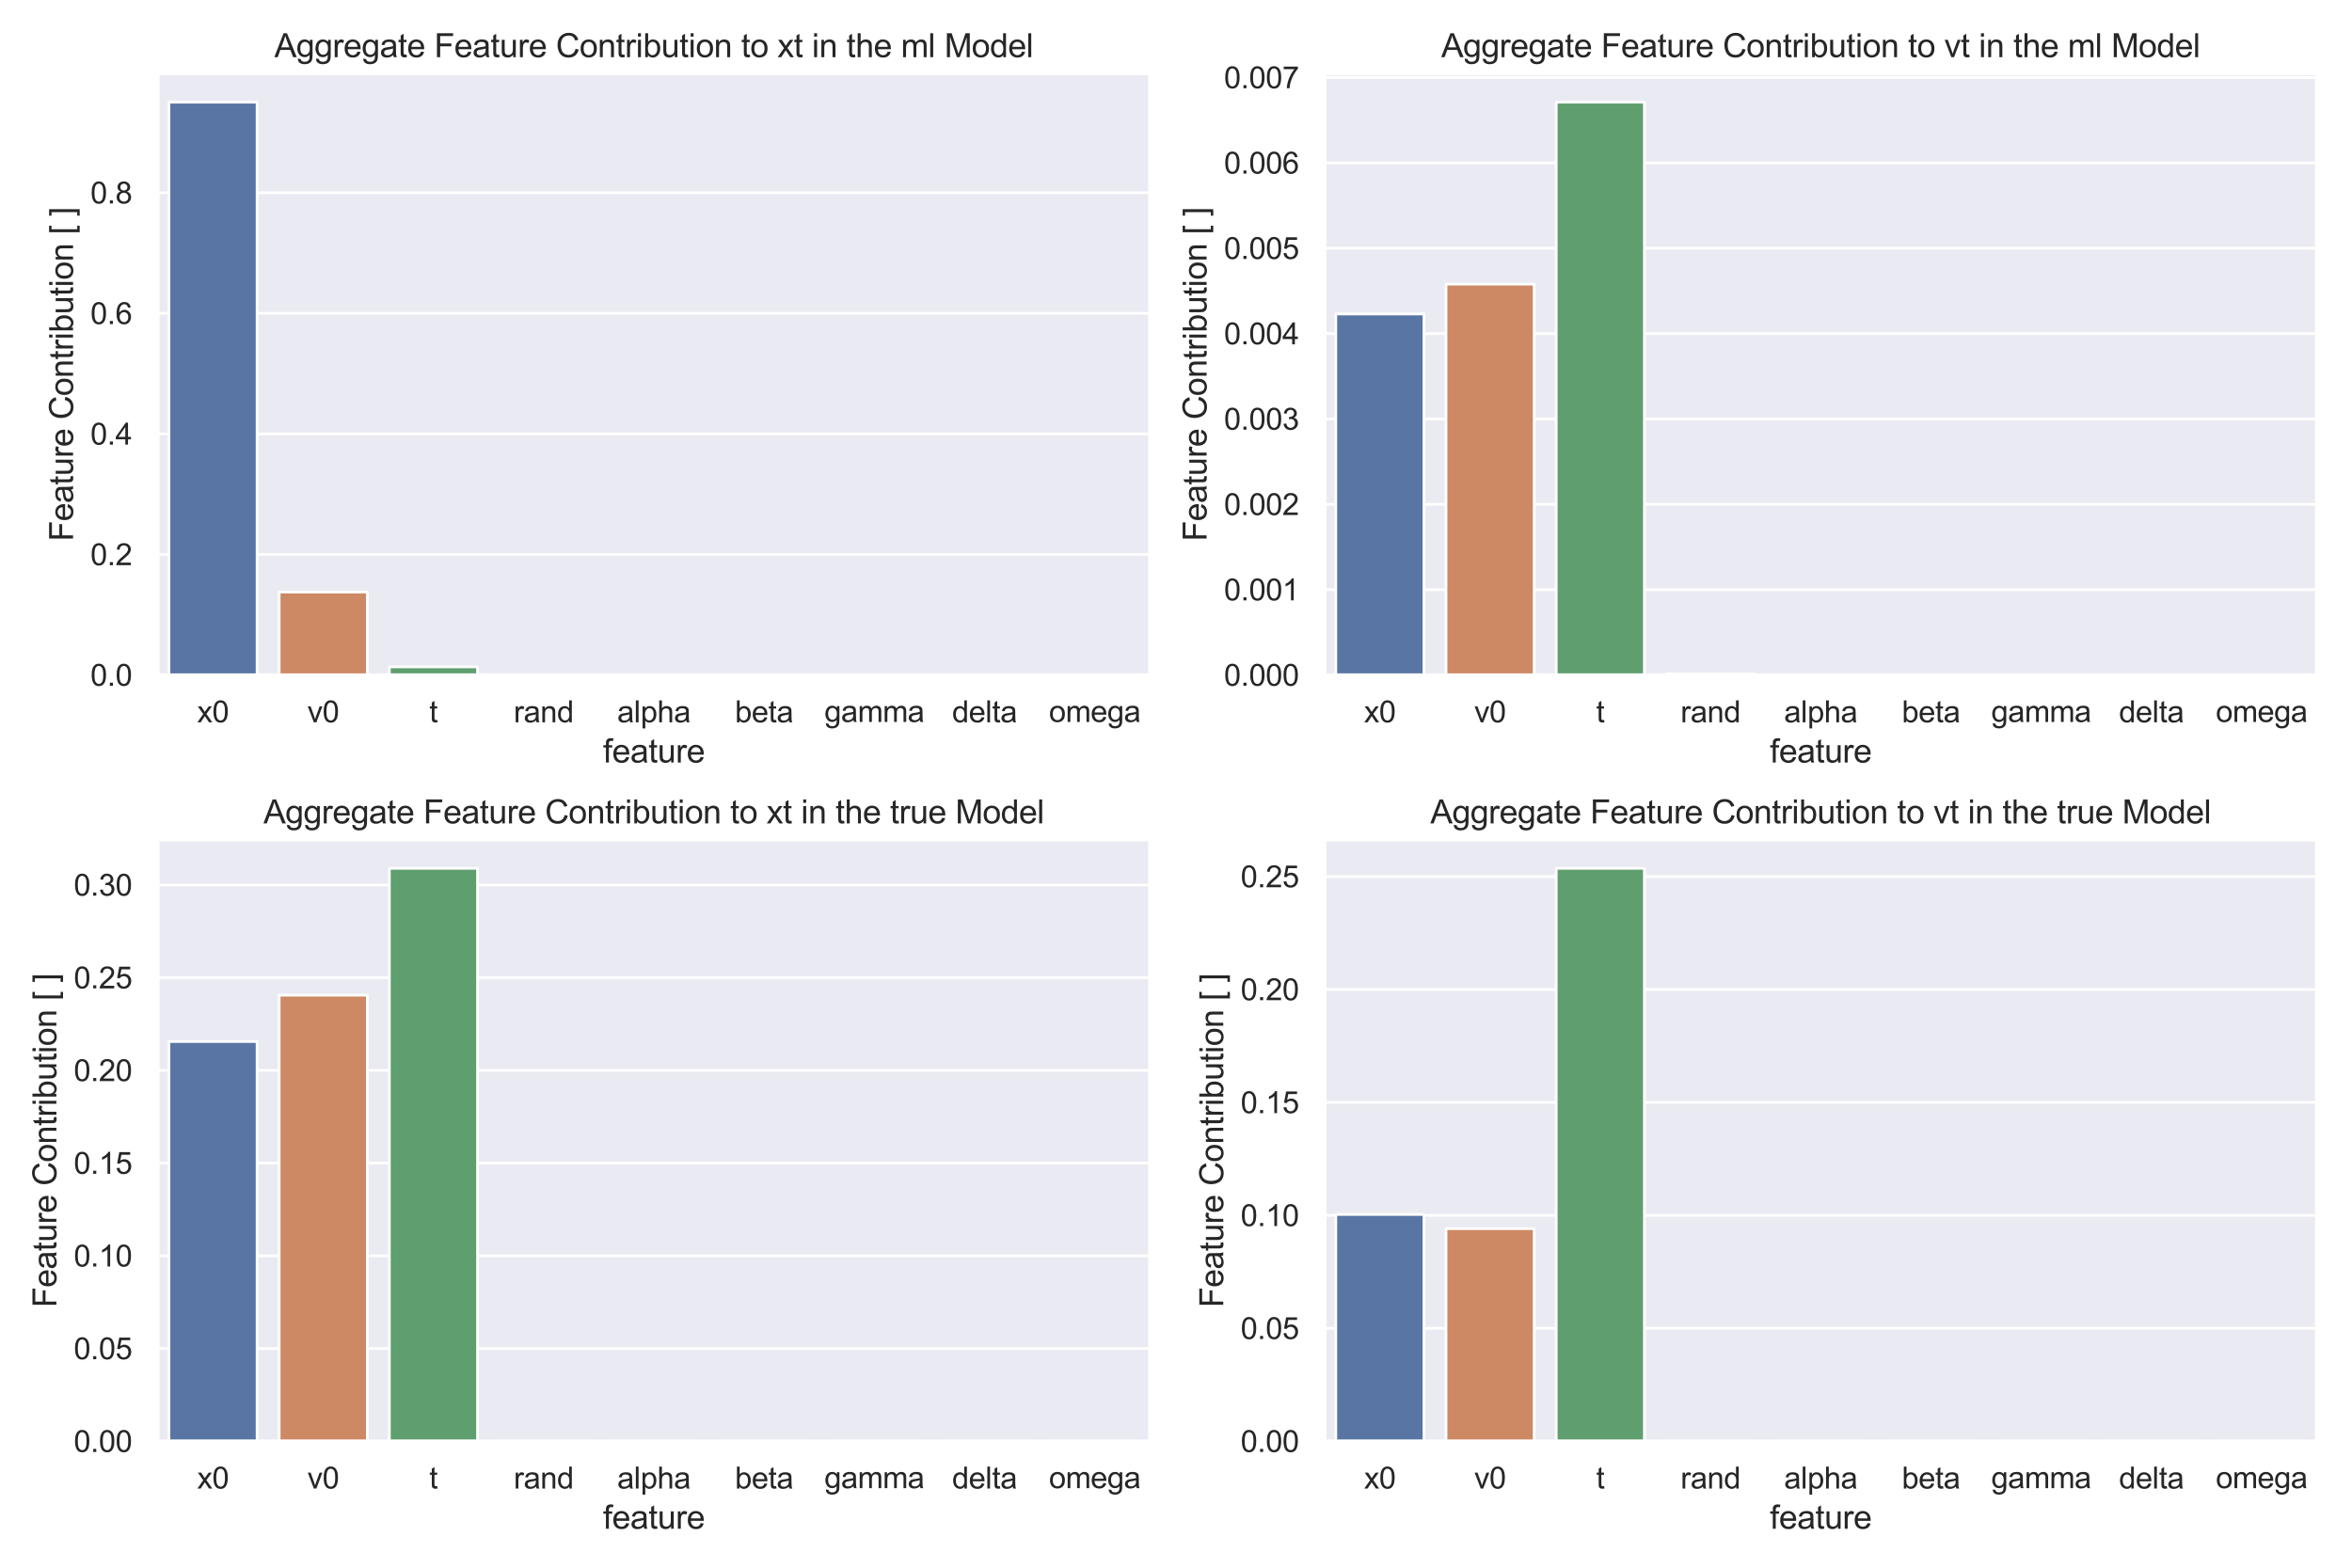 <?xml version="1.0" encoding="utf-8" standalone="no"?>
<!DOCTYPE svg PUBLIC "-//W3C//DTD SVG 1.1//EN"
  "http://www.w3.org/Graphics/SVG/1.1/DTD/svg11.dtd">
<svg height="576pt" version="1.1" viewBox="0 0 864 576" width="864pt" xmlns="http://www.w3.org/2000/svg" xmlns:xlink="http://www.w3.org/1999/xlink">
 <defs>
  <style type="text/css">*{stroke-linecap:butt;stroke-linejoin:round;}</style>
 </defs>
 <g id="figure_1">
  <g id="patch_1">
   <path d="M 0 576 
L 864 576 
L 864 0 
L 0 0 
z
" style="fill:#ffffff;"/>
  </g>
  <g id="axes_1">
   <g id="patch_2">
    <path d="M 58.007 248.02 
L 422.395 248.02 
L 422.395 27.007 
L 58.007 27.007 
z
" style="fill:#eaeaf2;"/>
   </g>
   <g id="matplotlib.axis_1">
    <g id="xtick_1">
     <g id="text_1">
      <!-- x0 -->
      <g style="fill:#262626;" transform="translate(72.442 265.394)scale(0.11 -0.11)">
       <defs>
        <path d="M 47 0 
L 1259 1725 
L 138 3319 
L 841 3319 
L 1350 2541 
Q 1494 2319 1581 2169 
Q 1719 2375 1834 2534 
L 2394 3319 
L 3066 3319 
L 1919 1756 
L 3153 0 
L 2463 0 
L 1781 1031 
L 1600 1309 
L 728 0 
L 47 0 
z
" id="ArialMT-78" transform="scale(0.016)"/>
        <path d="M 266 2259 
Q 266 3072 433 3567 
Q 600 4063 929 4331 
Q 1259 4600 1759 4600 
Q 2128 4600 2406 4451 
Q 2684 4303 2865 4023 
Q 3047 3744 3150 3342 
Q 3253 2941 3253 2259 
Q 3253 1453 3087 958 
Q 2922 463 2592 192 
Q 2263 -78 1759 -78 
Q 1097 -78 719 397 
Q 266 969 266 2259 
z
M 844 2259 
Q 844 1131 1108 757 
Q 1372 384 1759 384 
Q 2147 384 2411 759 
Q 2675 1134 2675 2259 
Q 2675 3391 2411 3762 
Q 2147 4134 1753 4134 
Q 1366 4134 1134 3806 
Q 844 3388 844 2259 
z
" id="ArialMT-30" transform="scale(0.016)"/>
       </defs>
       <use xlink:href="#ArialMT-78"/>
       <use x="50" xlink:href="#ArialMT-30"/>
      </g>
     </g>
    </g>
    <g id="xtick_2">
     <g id="text_2">
      <!-- v0 -->
      <g style="fill:#262626;" transform="translate(112.93 265.394)scale(0.11 -0.11)">
       <defs>
        <path d="M 1344 0 
L 81 3319 
L 675 3319 
L 1388 1331 
Q 1503 1009 1600 663 
Q 1675 925 1809 1294 
L 2547 3319 
L 3125 3319 
L 1869 0 
L 1344 0 
z
" id="ArialMT-76" transform="scale(0.016)"/>
       </defs>
       <use xlink:href="#ArialMT-76"/>
       <use x="50" xlink:href="#ArialMT-30"/>
      </g>
     </g>
    </g>
    <g id="xtick_3">
     <g id="text_3">
      <!-- t -->
      <g style="fill:#262626;" transform="translate(157.698 265.394)scale(0.11 -0.11)">
       <defs>
        <path d="M 1650 503 
L 1731 6 
Q 1494 -44 1306 -44 
Q 1000 -44 831 53 
Q 663 150 594 308 
Q 525 466 525 972 
L 525 2881 
L 113 2881 
L 113 3319 
L 525 3319 
L 525 4141 
L 1084 4478 
L 1084 3319 
L 1650 3319 
L 1650 2881 
L 1084 2881 
L 1084 941 
Q 1084 700 1114 631 
Q 1144 563 1211 522 
Q 1278 481 1403 481 
Q 1497 481 1650 503 
z
" id="ArialMT-74" transform="scale(0.016)"/>
       </defs>
       <use xlink:href="#ArialMT-74"/>
      </g>
     </g>
    </g>
    <g id="xtick_4">
     <g id="text_4">
      <!-- rand -->
      <g style="fill:#262626;" transform="translate(188.706 265.394)scale(0.11 -0.11)">
       <defs>
        <path d="M 416 0 
L 416 3319 
L 922 3319 
L 922 2816 
Q 1116 3169 1280 3281 
Q 1444 3394 1641 3394 
Q 1925 3394 2219 3213 
L 2025 2691 
Q 1819 2813 1613 2813 
Q 1428 2813 1281 2702 
Q 1134 2591 1072 2394 
Q 978 2094 978 1738 
L 978 0 
L 416 0 
z
" id="ArialMT-72" transform="scale(0.016)"/>
        <path d="M 2588 409 
Q 2275 144 1986 34 
Q 1697 -75 1366 -75 
Q 819 -75 525 192 
Q 231 459 231 875 
Q 231 1119 342 1320 
Q 453 1522 633 1644 
Q 813 1766 1038 1828 
Q 1203 1872 1538 1913 
Q 2219 1994 2541 2106 
Q 2544 2222 2544 2253 
Q 2544 2597 2384 2738 
Q 2169 2928 1744 2928 
Q 1347 2928 1158 2789 
Q 969 2650 878 2297 
L 328 2372 
Q 403 2725 575 2942 
Q 747 3159 1072 3276 
Q 1397 3394 1825 3394 
Q 2250 3394 2515 3294 
Q 2781 3194 2906 3042 
Q 3031 2891 3081 2659 
Q 3109 2516 3109 2141 
L 3109 1391 
Q 3109 606 3145 398 
Q 3181 191 3288 0 
L 2700 0 
Q 2613 175 2588 409 
z
M 2541 1666 
Q 2234 1541 1622 1453 
Q 1275 1403 1131 1340 
Q 988 1278 909 1158 
Q 831 1038 831 891 
Q 831 666 1001 516 
Q 1172 366 1500 366 
Q 1825 366 2078 508 
Q 2331 650 2450 897 
Q 2541 1088 2541 1459 
L 2541 1666 
z
" id="ArialMT-61" transform="scale(0.016)"/>
        <path d="M 422 0 
L 422 3319 
L 928 3319 
L 928 2847 
Q 1294 3394 1984 3394 
Q 2284 3394 2536 3286 
Q 2788 3178 2913 3003 
Q 3038 2828 3088 2588 
Q 3119 2431 3119 2041 
L 3119 0 
L 2556 0 
L 2556 2019 
Q 2556 2363 2490 2533 
Q 2425 2703 2258 2804 
Q 2091 2906 1866 2906 
Q 1506 2906 1245 2678 
Q 984 2450 984 1813 
L 984 0 
L 422 0 
z
" id="ArialMT-6e" transform="scale(0.016)"/>
        <path d="M 2575 0 
L 2575 419 
Q 2259 -75 1647 -75 
Q 1250 -75 917 144 
Q 584 363 401 755 
Q 219 1147 219 1656 
Q 219 2153 384 2558 
Q 550 2963 881 3178 
Q 1213 3394 1622 3394 
Q 1922 3394 2156 3267 
Q 2391 3141 2538 2938 
L 2538 4581 
L 3097 4581 
L 3097 0 
L 2575 0 
z
M 797 1656 
Q 797 1019 1065 703 
Q 1334 388 1700 388 
Q 2069 388 2326 689 
Q 2584 991 2584 1609 
Q 2584 2291 2321 2609 
Q 2059 2928 1675 2928 
Q 1300 2928 1048 2622 
Q 797 2316 797 1656 
z
" id="ArialMT-64" transform="scale(0.016)"/>
       </defs>
       <use xlink:href="#ArialMT-72"/>
       <use x="33.301" xlink:href="#ArialMT-61"/>
       <use x="88.916" xlink:href="#ArialMT-6e"/>
       <use x="144.531" xlink:href="#ArialMT-64"/>
      </g>
     </g>
    </g>
    <g id="xtick_5">
     <g id="text_5">
      <!-- alpha -->
      <g style="fill:#262626;" transform="translate(226.745 265.394)scale(0.11 -0.11)">
       <defs>
        <path d="M 409 0 
L 409 4581 
L 972 4581 
L 972 0 
L 409 0 
z
" id="ArialMT-6c" transform="scale(0.016)"/>
        <path d="M 422 -1272 
L 422 3319 
L 934 3319 
L 934 2888 
Q 1116 3141 1344 3267 
Q 1572 3394 1897 3394 
Q 2322 3394 2647 3175 
Q 2972 2956 3137 2557 
Q 3303 2159 3303 1684 
Q 3303 1175 3120 767 
Q 2938 359 2589 142 
Q 2241 -75 1856 -75 
Q 1575 -75 1351 44 
Q 1128 163 984 344 
L 984 -1272 
L 422 -1272 
z
M 931 1641 
Q 931 1000 1190 694 
Q 1450 388 1819 388 
Q 2194 388 2461 705 
Q 2728 1022 2728 1688 
Q 2728 2322 2467 2637 
Q 2206 2953 1844 2953 
Q 1484 2953 1207 2617 
Q 931 2281 931 1641 
z
" id="ArialMT-70" transform="scale(0.016)"/>
        <path d="M 422 0 
L 422 4581 
L 984 4581 
L 984 2938 
Q 1378 3394 1978 3394 
Q 2347 3394 2619 3248 
Q 2891 3103 3008 2847 
Q 3125 2591 3125 2103 
L 3125 0 
L 2563 0 
L 2563 2103 
Q 2563 2525 2380 2717 
Q 2197 2909 1863 2909 
Q 1613 2909 1392 2779 
Q 1172 2650 1078 2428 
Q 984 2206 984 1816 
L 984 0 
L 422 0 
z
" id="ArialMT-68" transform="scale(0.016)"/>
       </defs>
       <use xlink:href="#ArialMT-61"/>
       <use x="55.615" xlink:href="#ArialMT-6c"/>
       <use x="77.832" xlink:href="#ArialMT-70"/>
       <use x="133.447" xlink:href="#ArialMT-68"/>
       <use x="189.062" xlink:href="#ArialMT-61"/>
      </g>
     </g>
    </g>
    <g id="xtick_6">
     <g id="text_6">
      <!-- beta -->
      <g style="fill:#262626;" transform="translate(269.985 265.394)scale(0.11 -0.11)">
       <defs>
        <path d="M 941 0 
L 419 0 
L 419 4581 
L 981 4581 
L 981 2947 
Q 1338 3394 1891 3394 
Q 2197 3394 2470 3270 
Q 2744 3147 2920 2923 
Q 3097 2700 3197 2384 
Q 3297 2069 3297 1709 
Q 3297 856 2875 390 
Q 2453 -75 1863 -75 
Q 1275 -75 941 416 
L 941 0 
z
M 934 1684 
Q 934 1088 1097 822 
Q 1363 388 1816 388 
Q 2184 388 2453 708 
Q 2722 1028 2722 1663 
Q 2722 2313 2464 2622 
Q 2206 2931 1841 2931 
Q 1472 2931 1203 2611 
Q 934 2291 934 1684 
z
" id="ArialMT-62" transform="scale(0.016)"/>
        <path d="M 2694 1069 
L 3275 997 
Q 3138 488 2766 206 
Q 2394 -75 1816 -75 
Q 1088 -75 661 373 
Q 234 822 234 1631 
Q 234 2469 665 2931 
Q 1097 3394 1784 3394 
Q 2450 3394 2872 2941 
Q 3294 2488 3294 1666 
Q 3294 1616 3291 1516 
L 816 1516 
Q 847 969 1125 678 
Q 1403 388 1819 388 
Q 2128 388 2347 550 
Q 2566 713 2694 1069 
z
M 847 1978 
L 2700 1978 
Q 2663 2397 2488 2606 
Q 2219 2931 1791 2931 
Q 1403 2931 1139 2672 
Q 875 2413 847 1978 
z
" id="ArialMT-65" transform="scale(0.016)"/>
       </defs>
       <use xlink:href="#ArialMT-62"/>
       <use x="55.615" xlink:href="#ArialMT-65"/>
       <use x="111.23" xlink:href="#ArialMT-74"/>
       <use x="139.014" xlink:href="#ArialMT-61"/>
      </g>
     </g>
    </g>
    <g id="xtick_7">
     <g id="text_7">
      <!-- gamma -->
      <g style="fill:#262626;" transform="translate(302.838 265.265)scale(0.11 -0.11)">
       <defs>
        <path d="M 319 -275 
L 866 -356 
Q 900 -609 1056 -725 
Q 1266 -881 1628 -881 
Q 2019 -881 2231 -725 
Q 2444 -569 2519 -288 
Q 2563 -116 2559 434 
Q 2191 0 1641 0 
Q 956 0 581 494 
Q 206 988 206 1678 
Q 206 2153 378 2554 
Q 550 2956 876 3175 
Q 1203 3394 1644 3394 
Q 2231 3394 2613 2919 
L 2613 3319 
L 3131 3319 
L 3131 450 
Q 3131 -325 2973 -648 
Q 2816 -972 2473 -1159 
Q 2131 -1347 1631 -1347 
Q 1038 -1347 672 -1080 
Q 306 -813 319 -275 
z
M 784 1719 
Q 784 1066 1043 766 
Q 1303 466 1694 466 
Q 2081 466 2343 764 
Q 2606 1063 2606 1700 
Q 2606 2309 2336 2618 
Q 2066 2928 1684 2928 
Q 1309 2928 1046 2623 
Q 784 2319 784 1719 
z
" id="ArialMT-67" transform="scale(0.016)"/>
        <path d="M 422 0 
L 422 3319 
L 925 3319 
L 925 2853 
Q 1081 3097 1340 3245 
Q 1600 3394 1931 3394 
Q 2300 3394 2536 3241 
Q 2772 3088 2869 2813 
Q 3263 3394 3894 3394 
Q 4388 3394 4653 3120 
Q 4919 2847 4919 2278 
L 4919 0 
L 4359 0 
L 4359 2091 
Q 4359 2428 4304 2576 
Q 4250 2725 4106 2815 
Q 3963 2906 3769 2906 
Q 3419 2906 3187 2673 
Q 2956 2441 2956 1928 
L 2956 0 
L 2394 0 
L 2394 2156 
Q 2394 2531 2256 2718 
Q 2119 2906 1806 2906 
Q 1569 2906 1367 2781 
Q 1166 2656 1075 2415 
Q 984 2175 984 1722 
L 984 0 
L 422 0 
z
" id="ArialMT-6d" transform="scale(0.016)"/>
       </defs>
       <use xlink:href="#ArialMT-67"/>
       <use x="55.615" xlink:href="#ArialMT-61"/>
       <use x="111.23" xlink:href="#ArialMT-6d"/>
       <use x="194.531" xlink:href="#ArialMT-6d"/>
       <use x="277.832" xlink:href="#ArialMT-61"/>
      </g>
     </g>
    </g>
    <g id="xtick_8">
     <g id="text_8">
      <!-- delta -->
      <g style="fill:#262626;" transform="translate(349.738 265.394)scale(0.11 -0.11)">
       <use xlink:href="#ArialMT-64"/>
       <use x="55.615" xlink:href="#ArialMT-65"/>
       <use x="111.23" xlink:href="#ArialMT-6c"/>
       <use x="133.447" xlink:href="#ArialMT-74"/>
       <use x="161.23" xlink:href="#ArialMT-61"/>
      </g>
     </g>
    </g>
    <g id="xtick_9">
     <g id="text_9">
      <!-- omega -->
      <g style="fill:#262626;" transform="translate(385.336 265.265)scale(0.11 -0.11)">
       <defs>
        <path d="M 213 1659 
Q 213 2581 725 3025 
Q 1153 3394 1769 3394 
Q 2453 3394 2887 2945 
Q 3322 2497 3322 1706 
Q 3322 1066 3130 698 
Q 2938 331 2570 128 
Q 2203 -75 1769 -75 
Q 1072 -75 642 372 
Q 213 819 213 1659 
z
M 791 1659 
Q 791 1022 1069 705 
Q 1347 388 1769 388 
Q 2188 388 2466 706 
Q 2744 1025 2744 1678 
Q 2744 2294 2464 2611 
Q 2184 2928 1769 2928 
Q 1347 2928 1069 2612 
Q 791 2297 791 1659 
z
" id="ArialMT-6f" transform="scale(0.016)"/>
       </defs>
       <use xlink:href="#ArialMT-6f"/>
       <use x="55.615" xlink:href="#ArialMT-6d"/>
       <use x="138.916" xlink:href="#ArialMT-65"/>
       <use x="194.531" xlink:href="#ArialMT-67"/>
       <use x="250.146" xlink:href="#ArialMT-61"/>
      </g>
     </g>
    </g>
    <g id="text_10">
     <!-- feature -->
     <g style="fill:#262626;" transform="translate(221.523 280.169)scale(0.12 -0.12)">
      <defs>
       <path d="M 556 0 
L 556 2881 
L 59 2881 
L 59 3319 
L 556 3319 
L 556 3672 
Q 556 4006 616 4169 
Q 697 4388 901 4523 
Q 1106 4659 1475 4659 
Q 1713 4659 2000 4603 
L 1916 4113 
Q 1741 4144 1584 4144 
Q 1328 4144 1222 4034 
Q 1116 3925 1116 3625 
L 1116 3319 
L 1763 3319 
L 1763 2881 
L 1116 2881 
L 1116 0 
L 556 0 
z
" id="ArialMT-66" transform="scale(0.016)"/>
       <path d="M 2597 0 
L 2597 488 
Q 2209 -75 1544 -75 
Q 1250 -75 995 37 
Q 741 150 617 320 
Q 494 491 444 738 
Q 409 903 409 1263 
L 409 3319 
L 972 3319 
L 972 1478 
Q 972 1038 1006 884 
Q 1059 663 1231 536 
Q 1403 409 1656 409 
Q 1909 409 2131 539 
Q 2353 669 2445 892 
Q 2538 1116 2538 1541 
L 2538 3319 
L 3100 3319 
L 3100 0 
L 2597 0 
z
" id="ArialMT-75" transform="scale(0.016)"/>
      </defs>
      <use xlink:href="#ArialMT-66"/>
      <use x="27.783" xlink:href="#ArialMT-65"/>
      <use x="83.398" xlink:href="#ArialMT-61"/>
      <use x="139.014" xlink:href="#ArialMT-74"/>
      <use x="166.797" xlink:href="#ArialMT-75"/>
      <use x="222.412" xlink:href="#ArialMT-72"/>
      <use x="255.713" xlink:href="#ArialMT-65"/>
     </g>
    </g>
   </g>
   <g id="matplotlib.axis_2">
    <g id="ytick_1">
     <g id="line2d_1">
      <path clip-path="url(#pa16672157f)" d="M 58.007 248.02 
L 422.395 248.02 
" style="fill:none;stroke:#ffffff;stroke-linecap:round;"/>
     </g>
     <g id="text_11">
      <!-- 0.0 -->
      <g style="fill:#262626;" transform="translate(33.217 251.957)scale(0.11 -0.11)">
       <defs>
        <path d="M 581 0 
L 581 641 
L 1222 641 
L 1222 0 
L 581 0 
z
" id="ArialMT-2e" transform="scale(0.016)"/>
       </defs>
       <use xlink:href="#ArialMT-30"/>
       <use x="55.615" xlink:href="#ArialMT-2e"/>
       <use x="83.398" xlink:href="#ArialMT-30"/>
      </g>
     </g>
    </g>
    <g id="ytick_2">
     <g id="line2d_2">
      <path clip-path="url(#pa16672157f)" d="M 58.007 203.721 
L 422.395 203.721 
" style="fill:none;stroke:#ffffff;stroke-linecap:round;"/>
     </g>
     <g id="text_12">
      <!-- 0.2 -->
      <g style="fill:#262626;" transform="translate(33.217 207.657)scale(0.11 -0.11)">
       <defs>
        <path d="M 3222 541 
L 3222 0 
L 194 0 
Q 188 203 259 391 
Q 375 700 629 1000 
Q 884 1300 1366 1694 
Q 2113 2306 2375 2664 
Q 2638 3022 2638 3341 
Q 2638 3675 2398 3904 
Q 2159 4134 1775 4134 
Q 1369 4134 1125 3890 
Q 881 3647 878 3216 
L 300 3275 
Q 359 3922 746 4261 
Q 1134 4600 1788 4600 
Q 2447 4600 2831 4234 
Q 3216 3869 3216 3328 
Q 3216 3053 3103 2787 
Q 2991 2522 2730 2228 
Q 2469 1934 1863 1422 
Q 1356 997 1212 845 
Q 1069 694 975 541 
L 3222 541 
z
" id="ArialMT-32" transform="scale(0.016)"/>
       </defs>
       <use xlink:href="#ArialMT-30"/>
       <use x="55.615" xlink:href="#ArialMT-2e"/>
       <use x="83.398" xlink:href="#ArialMT-32"/>
      </g>
     </g>
    </g>
    <g id="ytick_3">
     <g id="line2d_3">
      <path clip-path="url(#pa16672157f)" d="M 58.007 159.421 
L 422.395 159.421 
" style="fill:none;stroke:#ffffff;stroke-linecap:round;"/>
     </g>
     <g id="text_13">
      <!-- 0.4 -->
      <g style="fill:#262626;" transform="translate(33.217 163.358)scale(0.11 -0.11)">
       <defs>
        <path d="M 2069 0 
L 2069 1097 
L 81 1097 
L 81 1613 
L 2172 4581 
L 2631 4581 
L 2631 1613 
L 3250 1613 
L 3250 1097 
L 2631 1097 
L 2631 0 
L 2069 0 
z
M 2069 1613 
L 2069 3678 
L 634 1613 
L 2069 1613 
z
" id="ArialMT-34" transform="scale(0.016)"/>
       </defs>
       <use xlink:href="#ArialMT-30"/>
       <use x="55.615" xlink:href="#ArialMT-2e"/>
       <use x="83.398" xlink:href="#ArialMT-34"/>
      </g>
     </g>
    </g>
    <g id="ytick_4">
     <g id="line2d_4">
      <path clip-path="url(#pa16672157f)" d="M 58.007 115.122 
L 422.395 115.122 
" style="fill:none;stroke:#ffffff;stroke-linecap:round;"/>
     </g>
     <g id="text_14">
      <!-- 0.6 -->
      <g style="fill:#262626;" transform="translate(33.217 119.059)scale(0.11 -0.11)">
       <defs>
        <path d="M 3184 3459 
L 2625 3416 
Q 2550 3747 2413 3897 
Q 2184 4138 1850 4138 
Q 1581 4138 1378 3988 
Q 1113 3794 959 3422 
Q 806 3050 800 2363 
Q 1003 2672 1297 2822 
Q 1591 2972 1913 2972 
Q 2475 2972 2870 2558 
Q 3266 2144 3266 1488 
Q 3266 1056 3080 686 
Q 2894 316 2569 119 
Q 2244 -78 1831 -78 
Q 1128 -78 684 439 
Q 241 956 241 2144 
Q 241 3472 731 4075 
Q 1159 4600 1884 4600 
Q 2425 4600 2770 4297 
Q 3116 3994 3184 3459 
z
M 888 1484 
Q 888 1194 1011 928 
Q 1134 663 1356 523 
Q 1578 384 1822 384 
Q 2178 384 2434 671 
Q 2691 959 2691 1453 
Q 2691 1928 2437 2201 
Q 2184 2475 1800 2475 
Q 1419 2475 1153 2201 
Q 888 1928 888 1484 
z
" id="ArialMT-36" transform="scale(0.016)"/>
       </defs>
       <use xlink:href="#ArialMT-30"/>
       <use x="55.615" xlink:href="#ArialMT-2e"/>
       <use x="83.398" xlink:href="#ArialMT-36"/>
      </g>
     </g>
    </g>
    <g id="ytick_5">
     <g id="line2d_5">
      <path clip-path="url(#pa16672157f)" d="M 58.007 70.823 
L 422.395 70.823 
" style="fill:none;stroke:#ffffff;stroke-linecap:round;"/>
     </g>
     <g id="text_15">
      <!-- 0.8 -->
      <g style="fill:#262626;" transform="translate(33.217 74.759)scale(0.11 -0.11)">
       <defs>
        <path d="M 1131 2484 
Q 781 2613 612 2850 
Q 444 3088 444 3419 
Q 444 3919 803 4259 
Q 1163 4600 1759 4600 
Q 2359 4600 2725 4251 
Q 3091 3903 3091 3403 
Q 3091 3084 2923 2848 
Q 2756 2613 2416 2484 
Q 2838 2347 3058 2040 
Q 3278 1734 3278 1309 
Q 3278 722 2862 322 
Q 2447 -78 1769 -78 
Q 1091 -78 675 323 
Q 259 725 259 1325 
Q 259 1772 486 2073 
Q 713 2375 1131 2484 
z
M 1019 3438 
Q 1019 3113 1228 2906 
Q 1438 2700 1772 2700 
Q 2097 2700 2305 2904 
Q 2513 3109 2513 3406 
Q 2513 3716 2298 3927 
Q 2084 4138 1766 4138 
Q 1444 4138 1231 3931 
Q 1019 3725 1019 3438 
z
M 838 1322 
Q 838 1081 952 856 
Q 1066 631 1291 507 
Q 1516 384 1775 384 
Q 2178 384 2440 643 
Q 2703 903 2703 1303 
Q 2703 1709 2433 1975 
Q 2163 2241 1756 2241 
Q 1359 2241 1098 1978 
Q 838 1716 838 1322 
z
" id="ArialMT-38" transform="scale(0.016)"/>
       </defs>
       <use xlink:href="#ArialMT-30"/>
       <use x="55.615" xlink:href="#ArialMT-2e"/>
       <use x="83.398" xlink:href="#ArialMT-38"/>
      </g>
     </g>
    </g>
    <g id="text_16">
     <!-- Feature Contribution [ ] -->
     <g style="fill:#262626;" transform="translate(26.832 198.874)rotate(-90)scale(0.12 -0.12)">
      <defs>
       <path d="M 525 0 
L 525 4581 
L 3616 4581 
L 3616 4041 
L 1131 4041 
L 1131 2622 
L 3281 2622 
L 3281 2081 
L 1131 2081 
L 1131 0 
L 525 0 
z
" id="ArialMT-46" transform="scale(0.016)"/>
       <path id="ArialMT-20" transform="scale(0.016)"/>
       <path d="M 3763 1606 
L 4369 1453 
Q 4178 706 3683 314 
Q 3188 -78 2472 -78 
Q 1731 -78 1267 223 
Q 803 525 561 1097 
Q 319 1669 319 2325 
Q 319 3041 592 3573 
Q 866 4106 1370 4382 
Q 1875 4659 2481 4659 
Q 3169 4659 3637 4309 
Q 4106 3959 4291 3325 
L 3694 3184 
Q 3534 3684 3231 3912 
Q 2928 4141 2469 4141 
Q 1941 4141 1586 3887 
Q 1231 3634 1087 3207 
Q 944 2781 944 2328 
Q 944 1744 1114 1308 
Q 1284 872 1643 656 
Q 2003 441 2422 441 
Q 2931 441 3284 734 
Q 3638 1028 3763 1606 
z
" id="ArialMT-43" transform="scale(0.016)"/>
       <path d="M 425 3934 
L 425 4581 
L 988 4581 
L 988 3934 
L 425 3934 
z
M 425 0 
L 425 3319 
L 988 3319 
L 988 0 
L 425 0 
z
" id="ArialMT-69" transform="scale(0.016)"/>
       <path d="M 434 -1272 
L 434 4581 
L 1675 4581 
L 1675 4116 
L 997 4116 
L 997 -806 
L 1675 -806 
L 1675 -1272 
L 434 -1272 
z
" id="ArialMT-5b" transform="scale(0.016)"/>
       <path d="M 1363 -1272 
L 122 -1272 
L 122 -806 
L 800 -806 
L 800 4116 
L 122 4116 
L 122 4581 
L 1363 4581 
L 1363 -1272 
z
" id="ArialMT-5d" transform="scale(0.016)"/>
      </defs>
      <use xlink:href="#ArialMT-46"/>
      <use x="61.084" xlink:href="#ArialMT-65"/>
      <use x="116.699" xlink:href="#ArialMT-61"/>
      <use x="172.314" xlink:href="#ArialMT-74"/>
      <use x="200.098" xlink:href="#ArialMT-75"/>
      <use x="255.713" xlink:href="#ArialMT-72"/>
      <use x="289.014" xlink:href="#ArialMT-65"/>
      <use x="344.629" xlink:href="#ArialMT-20"/>
      <use x="372.412" xlink:href="#ArialMT-43"/>
      <use x="444.629" xlink:href="#ArialMT-6f"/>
      <use x="500.244" xlink:href="#ArialMT-6e"/>
      <use x="555.859" xlink:href="#ArialMT-74"/>
      <use x="583.643" xlink:href="#ArialMT-72"/>
      <use x="616.943" xlink:href="#ArialMT-69"/>
      <use x="639.16" xlink:href="#ArialMT-62"/>
      <use x="694.775" xlink:href="#ArialMT-75"/>
      <use x="750.391" xlink:href="#ArialMT-74"/>
      <use x="778.174" xlink:href="#ArialMT-69"/>
      <use x="800.391" xlink:href="#ArialMT-6f"/>
      <use x="856.006" xlink:href="#ArialMT-6e"/>
      <use x="911.621" xlink:href="#ArialMT-20"/>
      <use x="939.404" xlink:href="#ArialMT-5b"/>
      <use x="967.188" xlink:href="#ArialMT-20"/>
      <use x="994.971" xlink:href="#ArialMT-5d"/>
     </g>
    </g>
   </g>
   <g id="patch_3">
    <path clip-path="url(#pa16672157f)" d="M 62.056 248.02 
L 94.446 248.02 
L 94.446 37.531 
L 62.056 37.531 
z
" style="fill:#5875a4;stroke:#ffffff;stroke-linejoin:miter;"/>
   </g>
   <g id="patch_4">
    <path clip-path="url(#pa16672157f)" d="M 102.543 248.02 
L 134.933 248.02 
L 134.933 217.524 
L 102.543 217.524 
z
" style="fill:#cc8963;stroke:#ffffff;stroke-linejoin:miter;"/>
   </g>
   <g id="patch_5">
    <path clip-path="url(#pa16672157f)" d="M 143.031 248.02 
L 175.421 248.02 
L 175.421 245.011 
L 143.031 245.011 
z
" style="fill:#5f9e6e;stroke:#ffffff;stroke-linejoin:miter;"/>
   </g>
   <g id="patch_6">
    <path clip-path="url(#pa16672157f)" d="M 183.518 248.02 
L 215.908 248.02 
L 215.908 248.013 
L 183.518 248.013 
z
" style="fill:#b55d60;stroke:#ffffff;stroke-linejoin:miter;"/>
   </g>
   <g id="patch_7">
    <path clip-path="url(#pa16672157f)" d="M 224.006 248.02 
L 256.396 248.02 
L 256.396 248.02 
L 224.006 248.02 
z
" style="fill:#857aab;stroke:#ffffff;stroke-linejoin:miter;"/>
   </g>
   <g id="patch_8">
    <path clip-path="url(#pa16672157f)" d="M 264.493 248.02 
L 296.884 248.02 
L 296.884 248.02 
L 264.493 248.02 
z
" style="fill:#8d7866;stroke:#ffffff;stroke-linejoin:miter;"/>
   </g>
   <g id="patch_9">
    <path clip-path="url(#pa16672157f)" d="M 304.981 248.02 
L 337.371 248.02 
L 337.371 248.02 
L 304.981 248.02 
z
" style="fill:#d095bf;stroke:#ffffff;stroke-linejoin:miter;"/>
   </g>
   <g id="patch_10">
    <path clip-path="url(#pa16672157f)" d="M 345.469 248.02 
L 377.859 248.02 
L 377.859 248.02 
L 345.469 248.02 
z
" style="fill:#8c8c8c;stroke:#ffffff;stroke-linejoin:miter;"/>
   </g>
   <g id="patch_11">
    <path clip-path="url(#pa16672157f)" d="M 385.956 248.02 
L 418.346 248.02 
L 418.346 248.02 
L 385.956 248.02 
z
" style="fill:#c1b37f;stroke:#ffffff;stroke-linejoin:miter;"/>
   </g>
   <g id="line2d_6">
    <path clip-path="url(#pa16672157f)" style="fill:none;stroke:#424242;stroke-linecap:round;stroke-width:2.7;"/>
   </g>
   <g id="line2d_7">
    <path clip-path="url(#pa16672157f)" style="fill:none;stroke:#424242;stroke-linecap:round;stroke-width:2.7;"/>
   </g>
   <g id="line2d_8">
    <path clip-path="url(#pa16672157f)" style="fill:none;stroke:#424242;stroke-linecap:round;stroke-width:2.7;"/>
   </g>
   <g id="line2d_9">
    <path clip-path="url(#pa16672157f)" style="fill:none;stroke:#424242;stroke-linecap:round;stroke-width:2.7;"/>
   </g>
   <g id="line2d_10">
    <path clip-path="url(#pa16672157f)" style="fill:none;stroke:#424242;stroke-linecap:round;stroke-width:2.7;"/>
   </g>
   <g id="line2d_11">
    <path clip-path="url(#pa16672157f)" style="fill:none;stroke:#424242;stroke-linecap:round;stroke-width:2.7;"/>
   </g>
   <g id="line2d_12">
    <path clip-path="url(#pa16672157f)" style="fill:none;stroke:#424242;stroke-linecap:round;stroke-width:2.7;"/>
   </g>
   <g id="line2d_13">
    <path clip-path="url(#pa16672157f)" style="fill:none;stroke:#424242;stroke-linecap:round;stroke-width:2.7;"/>
   </g>
   <g id="line2d_14">
    <path clip-path="url(#pa16672157f)" style="fill:none;stroke:#424242;stroke-linecap:round;stroke-width:2.7;"/>
   </g>
   <g id="patch_12">
    <path d="M 58.007 248.02 
L 58.007 27.007 
" style="fill:none;stroke:#ffffff;stroke-linecap:square;stroke-linejoin:miter;stroke-width:1.25;"/>
   </g>
   <g id="patch_13">
    <path d="M 422.395 248.02 
L 422.395 27.007 
" style="fill:none;stroke:#ffffff;stroke-linecap:square;stroke-linejoin:miter;stroke-width:1.25;"/>
   </g>
   <g id="patch_14">
    <path d="M 58.007 248.02 
L 422.395 248.02 
" style="fill:none;stroke:#ffffff;stroke-linecap:square;stroke-linejoin:miter;stroke-width:1.25;"/>
   </g>
   <g id="patch_15">
    <path d="M 58.007 27.007 
L 422.395 27.007 
" style="fill:none;stroke:#ffffff;stroke-linecap:square;stroke-linejoin:miter;stroke-width:1.25;"/>
   </g>
   <g id="text_17">
    <!-- Aggregate Feature Contribution to xt in the ml Model -->
    <g style="fill:#262626;" transform="translate(100.802 21.007)scale(0.12 -0.12)">
     <defs>
      <path d="M -9 0 
L 1750 4581 
L 2403 4581 
L 4278 0 
L 3588 0 
L 3053 1388 
L 1138 1388 
L 634 0 
L -9 0 
z
M 1313 1881 
L 2866 1881 
L 2388 3150 
Q 2169 3728 2063 4100 
Q 1975 3659 1816 3225 
L 1313 1881 
z
" id="ArialMT-41" transform="scale(0.016)"/>
      <path d="M 475 0 
L 475 4581 
L 1388 4581 
L 2472 1338 
Q 2622 884 2691 659 
Q 2769 909 2934 1394 
L 4031 4581 
L 4847 4581 
L 4847 0 
L 4263 0 
L 4263 3834 
L 2931 0 
L 2384 0 
L 1059 3900 
L 1059 0 
L 475 0 
z
" id="ArialMT-4d" transform="scale(0.016)"/>
     </defs>
     <use xlink:href="#ArialMT-41"/>
     <use x="66.699" xlink:href="#ArialMT-67"/>
     <use x="122.314" xlink:href="#ArialMT-67"/>
     <use x="177.93" xlink:href="#ArialMT-72"/>
     <use x="211.23" xlink:href="#ArialMT-65"/>
     <use x="266.846" xlink:href="#ArialMT-67"/>
     <use x="322.461" xlink:href="#ArialMT-61"/>
     <use x="378.076" xlink:href="#ArialMT-74"/>
     <use x="405.859" xlink:href="#ArialMT-65"/>
     <use x="461.475" xlink:href="#ArialMT-20"/>
     <use x="489.258" xlink:href="#ArialMT-46"/>
     <use x="550.342" xlink:href="#ArialMT-65"/>
     <use x="605.957" xlink:href="#ArialMT-61"/>
     <use x="661.572" xlink:href="#ArialMT-74"/>
     <use x="689.355" xlink:href="#ArialMT-75"/>
     <use x="744.971" xlink:href="#ArialMT-72"/>
     <use x="778.271" xlink:href="#ArialMT-65"/>
     <use x="833.887" xlink:href="#ArialMT-20"/>
     <use x="861.67" xlink:href="#ArialMT-43"/>
     <use x="933.887" xlink:href="#ArialMT-6f"/>
     <use x="989.502" xlink:href="#ArialMT-6e"/>
     <use x="1045.117" xlink:href="#ArialMT-74"/>
     <use x="1072.9" xlink:href="#ArialMT-72"/>
     <use x="1106.201" xlink:href="#ArialMT-69"/>
     <use x="1128.418" xlink:href="#ArialMT-62"/>
     <use x="1184.033" xlink:href="#ArialMT-75"/>
     <use x="1239.648" xlink:href="#ArialMT-74"/>
     <use x="1267.432" xlink:href="#ArialMT-69"/>
     <use x="1289.648" xlink:href="#ArialMT-6f"/>
     <use x="1345.264" xlink:href="#ArialMT-6e"/>
     <use x="1400.879" xlink:href="#ArialMT-20"/>
     <use x="1428.662" xlink:href="#ArialMT-74"/>
     <use x="1456.445" xlink:href="#ArialMT-6f"/>
     <use x="1512.061" xlink:href="#ArialMT-20"/>
     <use x="1539.844" xlink:href="#ArialMT-78"/>
     <use x="1589.844" xlink:href="#ArialMT-74"/>
     <use x="1617.627" xlink:href="#ArialMT-20"/>
     <use x="1645.41" xlink:href="#ArialMT-69"/>
     <use x="1667.627" xlink:href="#ArialMT-6e"/>
     <use x="1723.242" xlink:href="#ArialMT-20"/>
     <use x="1751.025" xlink:href="#ArialMT-74"/>
     <use x="1778.809" xlink:href="#ArialMT-68"/>
     <use x="1834.424" xlink:href="#ArialMT-65"/>
     <use x="1890.039" xlink:href="#ArialMT-20"/>
     <use x="1917.822" xlink:href="#ArialMT-6d"/>
     <use x="2001.123" xlink:href="#ArialMT-6c"/>
     <use x="2023.34" xlink:href="#ArialMT-20"/>
     <use x="2051.123" xlink:href="#ArialMT-4d"/>
     <use x="2134.424" xlink:href="#ArialMT-6f"/>
     <use x="2190.039" xlink:href="#ArialMT-64"/>
     <use x="2245.654" xlink:href="#ArialMT-65"/>
     <use x="2301.27" xlink:href="#ArialMT-6c"/>
    </g>
   </g>
  </g>
  <g id="axes_2">
   <g id="patch_16">
    <path d="M 486.652 248.02 
L 851.04 248.02 
L 851.04 27.007 
L 486.652 27.007 
z
" style="fill:#eaeaf2;"/>
   </g>
   <g id="matplotlib.axis_3">
    <g id="xtick_10">
     <g id="text_18">
      <!-- x0 -->
      <g style="fill:#262626;" transform="translate(501.087 265.394)scale(0.11 -0.11)">
       <use xlink:href="#ArialMT-78"/>
       <use x="50" xlink:href="#ArialMT-30"/>
      </g>
     </g>
    </g>
    <g id="xtick_11">
     <g id="text_19">
      <!-- v0 -->
      <g style="fill:#262626;" transform="translate(541.575 265.394)scale(0.11 -0.11)">
       <use xlink:href="#ArialMT-76"/>
       <use x="50" xlink:href="#ArialMT-30"/>
      </g>
     </g>
    </g>
    <g id="xtick_12">
     <g id="text_20">
      <!-- t -->
      <g style="fill:#262626;" transform="translate(586.343 265.394)scale(0.11 -0.11)">
       <use xlink:href="#ArialMT-74"/>
      </g>
     </g>
    </g>
    <g id="xtick_13">
     <g id="text_21">
      <!-- rand -->
      <g style="fill:#262626;" transform="translate(617.351 265.394)scale(0.11 -0.11)">
       <use xlink:href="#ArialMT-72"/>
       <use x="33.301" xlink:href="#ArialMT-61"/>
       <use x="88.916" xlink:href="#ArialMT-6e"/>
       <use x="144.531" xlink:href="#ArialMT-64"/>
      </g>
     </g>
    </g>
    <g id="xtick_14">
     <g id="text_22">
      <!-- alpha -->
      <g style="fill:#262626;" transform="translate(655.39 265.394)scale(0.11 -0.11)">
       <use xlink:href="#ArialMT-61"/>
       <use x="55.615" xlink:href="#ArialMT-6c"/>
       <use x="77.832" xlink:href="#ArialMT-70"/>
       <use x="133.447" xlink:href="#ArialMT-68"/>
       <use x="189.062" xlink:href="#ArialMT-61"/>
      </g>
     </g>
    </g>
    <g id="xtick_15">
     <g id="text_23">
      <!-- beta -->
      <g style="fill:#262626;" transform="translate(698.63 265.394)scale(0.11 -0.11)">
       <use xlink:href="#ArialMT-62"/>
       <use x="55.615" xlink:href="#ArialMT-65"/>
       <use x="111.23" xlink:href="#ArialMT-74"/>
       <use x="139.014" xlink:href="#ArialMT-61"/>
      </g>
     </g>
    </g>
    <g id="xtick_16">
     <g id="text_24">
      <!-- gamma -->
      <g style="fill:#262626;" transform="translate(731.483 265.265)scale(0.11 -0.11)">
       <use xlink:href="#ArialMT-67"/>
       <use x="55.615" xlink:href="#ArialMT-61"/>
       <use x="111.23" xlink:href="#ArialMT-6d"/>
       <use x="194.531" xlink:href="#ArialMT-6d"/>
       <use x="277.832" xlink:href="#ArialMT-61"/>
      </g>
     </g>
    </g>
    <g id="xtick_17">
     <g id="text_25">
      <!-- delta -->
      <g style="fill:#262626;" transform="translate(778.383 265.394)scale(0.11 -0.11)">
       <use xlink:href="#ArialMT-64"/>
       <use x="55.615" xlink:href="#ArialMT-65"/>
       <use x="111.23" xlink:href="#ArialMT-6c"/>
       <use x="133.447" xlink:href="#ArialMT-74"/>
       <use x="161.23" xlink:href="#ArialMT-61"/>
      </g>
     </g>
    </g>
    <g id="xtick_18">
     <g id="text_26">
      <!-- omega -->
      <g style="fill:#262626;" transform="translate(813.981 265.265)scale(0.11 -0.11)">
       <use xlink:href="#ArialMT-6f"/>
       <use x="55.615" xlink:href="#ArialMT-6d"/>
       <use x="138.916" xlink:href="#ArialMT-65"/>
       <use x="194.531" xlink:href="#ArialMT-67"/>
       <use x="250.146" xlink:href="#ArialMT-61"/>
      </g>
     </g>
    </g>
    <g id="text_27">
     <!-- feature -->
     <g style="fill:#262626;" transform="translate(650.168 280.169)scale(0.12 -0.12)">
      <use xlink:href="#ArialMT-66"/>
      <use x="27.783" xlink:href="#ArialMT-65"/>
      <use x="83.398" xlink:href="#ArialMT-61"/>
      <use x="139.014" xlink:href="#ArialMT-74"/>
      <use x="166.797" xlink:href="#ArialMT-75"/>
      <use x="222.412" xlink:href="#ArialMT-72"/>
      <use x="255.713" xlink:href="#ArialMT-65"/>
     </g>
    </g>
   </g>
   <g id="matplotlib.axis_4">
    <g id="ytick_6">
     <g id="line2d_15">
      <path clip-path="url(#pc9ceda812e)" d="M 486.652 248.02 
L 851.04 248.02 
" style="fill:none;stroke:#ffffff;stroke-linecap:round;"/>
     </g>
     <g id="text_28">
      <!-- 0.000 -->
      <g style="fill:#262626;" transform="translate(449.628 251.957)scale(0.11 -0.11)">
       <use xlink:href="#ArialMT-30"/>
       <use x="55.615" xlink:href="#ArialMT-2e"/>
       <use x="83.398" xlink:href="#ArialMT-30"/>
       <use x="139.014" xlink:href="#ArialMT-30"/>
       <use x="194.629" xlink:href="#ArialMT-30"/>
      </g>
     </g>
    </g>
    <g id="ytick_7">
     <g id="line2d_16">
      <path clip-path="url(#pc9ceda812e)" d="M 486.652 216.657 
L 851.04 216.657 
" style="fill:none;stroke:#ffffff;stroke-linecap:round;"/>
     </g>
     <g id="text_29">
      <!-- 0.001 -->
      <g style="fill:#262626;" transform="translate(449.628 220.594)scale(0.11 -0.11)">
       <defs>
        <path d="M 2384 0 
L 1822 0 
L 1822 3584 
Q 1619 3391 1289 3197 
Q 959 3003 697 2906 
L 697 3450 
Q 1169 3672 1522 3987 
Q 1875 4303 2022 4600 
L 2384 4600 
L 2384 0 
z
" id="ArialMT-31" transform="scale(0.016)"/>
       </defs>
       <use xlink:href="#ArialMT-30"/>
       <use x="55.615" xlink:href="#ArialMT-2e"/>
       <use x="83.398" xlink:href="#ArialMT-30"/>
       <use x="139.014" xlink:href="#ArialMT-30"/>
       <use x="194.629" xlink:href="#ArialMT-31"/>
      </g>
     </g>
    </g>
    <g id="ytick_8">
     <g id="line2d_17">
      <path clip-path="url(#pc9ceda812e)" d="M 486.652 185.295 
L 851.04 185.295 
" style="fill:none;stroke:#ffffff;stroke-linecap:round;"/>
     </g>
     <g id="text_30">
      <!-- 0.002 -->
      <g style="fill:#262626;" transform="translate(449.628 189.231)scale(0.11 -0.11)">
       <use xlink:href="#ArialMT-30"/>
       <use x="55.615" xlink:href="#ArialMT-2e"/>
       <use x="83.398" xlink:href="#ArialMT-30"/>
       <use x="139.014" xlink:href="#ArialMT-30"/>
       <use x="194.629" xlink:href="#ArialMT-32"/>
      </g>
     </g>
    </g>
    <g id="ytick_9">
     <g id="line2d_18">
      <path clip-path="url(#pc9ceda812e)" d="M 486.652 153.932 
L 851.04 153.932 
" style="fill:none;stroke:#ffffff;stroke-linecap:round;"/>
     </g>
     <g id="text_31">
      <!-- 0.003 -->
      <g style="fill:#262626;" transform="translate(449.628 157.869)scale(0.11 -0.11)">
       <defs>
        <path d="M 269 1209 
L 831 1284 
Q 928 806 1161 595 
Q 1394 384 1728 384 
Q 2125 384 2398 659 
Q 2672 934 2672 1341 
Q 2672 1728 2419 1979 
Q 2166 2231 1775 2231 
Q 1616 2231 1378 2169 
L 1441 2663 
Q 1497 2656 1531 2656 
Q 1891 2656 2178 2843 
Q 2466 3031 2466 3422 
Q 2466 3731 2256 3934 
Q 2047 4138 1716 4138 
Q 1388 4138 1169 3931 
Q 950 3725 888 3313 
L 325 3413 
Q 428 3978 793 4289 
Q 1159 4600 1703 4600 
Q 2078 4600 2393 4439 
Q 2709 4278 2876 4000 
Q 3044 3722 3044 3409 
Q 3044 3113 2884 2869 
Q 2725 2625 2413 2481 
Q 2819 2388 3044 2092 
Q 3269 1797 3269 1353 
Q 3269 753 2831 336 
Q 2394 -81 1725 -81 
Q 1122 -81 723 278 
Q 325 638 269 1209 
z
" id="ArialMT-33" transform="scale(0.016)"/>
       </defs>
       <use xlink:href="#ArialMT-30"/>
       <use x="55.615" xlink:href="#ArialMT-2e"/>
       <use x="83.398" xlink:href="#ArialMT-30"/>
       <use x="139.014" xlink:href="#ArialMT-30"/>
       <use x="194.629" xlink:href="#ArialMT-33"/>
      </g>
     </g>
    </g>
    <g id="ytick_10">
     <g id="line2d_19">
      <path clip-path="url(#pc9ceda812e)" d="M 486.652 122.569 
L 851.04 122.569 
" style="fill:none;stroke:#ffffff;stroke-linecap:round;"/>
     </g>
     <g id="text_32">
      <!-- 0.004 -->
      <g style="fill:#262626;" transform="translate(449.628 126.506)scale(0.11 -0.11)">
       <use xlink:href="#ArialMT-30"/>
       <use x="55.615" xlink:href="#ArialMT-2e"/>
       <use x="83.398" xlink:href="#ArialMT-30"/>
       <use x="139.014" xlink:href="#ArialMT-30"/>
       <use x="194.629" xlink:href="#ArialMT-34"/>
      </g>
     </g>
    </g>
    <g id="ytick_11">
     <g id="line2d_20">
      <path clip-path="url(#pc9ceda812e)" d="M 486.652 91.206 
L 851.04 91.206 
" style="fill:none;stroke:#ffffff;stroke-linecap:round;"/>
     </g>
     <g id="text_33">
      <!-- 0.005 -->
      <g style="fill:#262626;" transform="translate(449.628 95.143)scale(0.11 -0.11)">
       <defs>
        <path d="M 266 1200 
L 856 1250 
Q 922 819 1161 601 
Q 1400 384 1738 384 
Q 2144 384 2425 690 
Q 2706 997 2706 1503 
Q 2706 1984 2436 2262 
Q 2166 2541 1728 2541 
Q 1456 2541 1237 2417 
Q 1019 2294 894 2097 
L 366 2166 
L 809 4519 
L 3088 4519 
L 3088 3981 
L 1259 3981 
L 1013 2750 
Q 1425 3038 1878 3038 
Q 2478 3038 2890 2622 
Q 3303 2206 3303 1553 
Q 3303 931 2941 478 
Q 2500 -78 1738 -78 
Q 1113 -78 717 272 
Q 322 622 266 1200 
z
" id="ArialMT-35" transform="scale(0.016)"/>
       </defs>
       <use xlink:href="#ArialMT-30"/>
       <use x="55.615" xlink:href="#ArialMT-2e"/>
       <use x="83.398" xlink:href="#ArialMT-30"/>
       <use x="139.014" xlink:href="#ArialMT-30"/>
       <use x="194.629" xlink:href="#ArialMT-35"/>
      </g>
     </g>
    </g>
    <g id="ytick_12">
     <g id="line2d_21">
      <path clip-path="url(#pc9ceda812e)" d="M 486.652 59.844 
L 851.04 59.844 
" style="fill:none;stroke:#ffffff;stroke-linecap:round;"/>
     </g>
     <g id="text_34">
      <!-- 0.006 -->
      <g style="fill:#262626;" transform="translate(449.628 63.781)scale(0.11 -0.11)">
       <use xlink:href="#ArialMT-30"/>
       <use x="55.615" xlink:href="#ArialMT-2e"/>
       <use x="83.398" xlink:href="#ArialMT-30"/>
       <use x="139.014" xlink:href="#ArialMT-30"/>
       <use x="194.629" xlink:href="#ArialMT-36"/>
      </g>
     </g>
    </g>
    <g id="ytick_13">
     <g id="line2d_22">
      <path clip-path="url(#pc9ceda812e)" d="M 486.652 28.481 
L 851.04 28.481 
" style="fill:none;stroke:#ffffff;stroke-linecap:round;"/>
     </g>
     <g id="text_35">
      <!-- 0.007 -->
      <g style="fill:#262626;" transform="translate(449.628 32.418)scale(0.11 -0.11)">
       <defs>
        <path d="M 303 3981 
L 303 4522 
L 3269 4522 
L 3269 4084 
Q 2831 3619 2401 2847 
Q 1972 2075 1738 1259 
Q 1569 684 1522 0 
L 944 0 
Q 953 541 1156 1306 
Q 1359 2072 1739 2783 
Q 2119 3494 2547 3981 
L 303 3981 
z
" id="ArialMT-37" transform="scale(0.016)"/>
       </defs>
       <use xlink:href="#ArialMT-30"/>
       <use x="55.615" xlink:href="#ArialMT-2e"/>
       <use x="83.398" xlink:href="#ArialMT-30"/>
       <use x="139.014" xlink:href="#ArialMT-30"/>
       <use x="194.629" xlink:href="#ArialMT-37"/>
      </g>
     </g>
    </g>
    <g id="text_36">
     <!-- Feature Contribution [ ] -->
     <g style="fill:#262626;" transform="translate(443.243 198.874)rotate(-90)scale(0.12 -0.12)">
      <use xlink:href="#ArialMT-46"/>
      <use x="61.084" xlink:href="#ArialMT-65"/>
      <use x="116.699" xlink:href="#ArialMT-61"/>
      <use x="172.314" xlink:href="#ArialMT-74"/>
      <use x="200.098" xlink:href="#ArialMT-75"/>
      <use x="255.713" xlink:href="#ArialMT-72"/>
      <use x="289.014" xlink:href="#ArialMT-65"/>
      <use x="344.629" xlink:href="#ArialMT-20"/>
      <use x="372.412" xlink:href="#ArialMT-43"/>
      <use x="444.629" xlink:href="#ArialMT-6f"/>
      <use x="500.244" xlink:href="#ArialMT-6e"/>
      <use x="555.859" xlink:href="#ArialMT-74"/>
      <use x="583.643" xlink:href="#ArialMT-72"/>
      <use x="616.943" xlink:href="#ArialMT-69"/>
      <use x="639.16" xlink:href="#ArialMT-62"/>
      <use x="694.775" xlink:href="#ArialMT-75"/>
      <use x="750.391" xlink:href="#ArialMT-74"/>
      <use x="778.174" xlink:href="#ArialMT-69"/>
      <use x="800.391" xlink:href="#ArialMT-6f"/>
      <use x="856.006" xlink:href="#ArialMT-6e"/>
      <use x="911.621" xlink:href="#ArialMT-20"/>
      <use x="939.404" xlink:href="#ArialMT-5b"/>
      <use x="967.188" xlink:href="#ArialMT-20"/>
      <use x="994.971" xlink:href="#ArialMT-5d"/>
     </g>
    </g>
   </g>
   <g id="patch_17">
    <path clip-path="url(#pc9ceda812e)" d="M 490.701 248.02 
L 523.091 248.02 
L 523.091 115.362 
L 490.701 115.362 
z
" style="fill:#5875a4;stroke:#ffffff;stroke-linejoin:miter;"/>
   </g>
   <g id="patch_18">
    <path clip-path="url(#pc9ceda812e)" d="M 531.188 248.02 
L 563.578 248.02 
L 563.578 104.405 
L 531.188 104.405 
z
" style="fill:#cc8963;stroke:#ffffff;stroke-linejoin:miter;"/>
   </g>
   <g id="patch_19">
    <path clip-path="url(#pc9ceda812e)" d="M 571.676 248.02 
L 604.066 248.02 
L 604.066 37.531 
L 571.676 37.531 
z
" style="fill:#5f9e6e;stroke:#ffffff;stroke-linejoin:miter;"/>
   </g>
   <g id="patch_20">
    <path clip-path="url(#pc9ceda812e)" d="M 612.163 248.02 
L 644.553 248.02 
L 644.553 247.609 
L 612.163 247.609 
z
" style="fill:#b55d60;stroke:#ffffff;stroke-linejoin:miter;"/>
   </g>
   <g id="patch_21">
    <path clip-path="url(#pc9ceda812e)" d="M 652.651 248.02 
L 685.041 248.02 
L 685.041 248.02 
L 652.651 248.02 
z
" style="fill:#857aab;stroke:#ffffff;stroke-linejoin:miter;"/>
   </g>
   <g id="patch_22">
    <path clip-path="url(#pc9ceda812e)" d="M 693.138 248.02 
L 725.529 248.02 
L 725.529 248.02 
L 693.138 248.02 
z
" style="fill:#8d7866;stroke:#ffffff;stroke-linejoin:miter;"/>
   </g>
   <g id="patch_23">
    <path clip-path="url(#pc9ceda812e)" d="M 733.626 248.02 
L 766.016 248.02 
L 766.016 248.02 
L 733.626 248.02 
z
" style="fill:#d095bf;stroke:#ffffff;stroke-linejoin:miter;"/>
   </g>
   <g id="patch_24">
    <path clip-path="url(#pc9ceda812e)" d="M 774.114 248.02 
L 806.504 248.02 
L 806.504 248.02 
L 774.114 248.02 
z
" style="fill:#8c8c8c;stroke:#ffffff;stroke-linejoin:miter;"/>
   </g>
   <g id="patch_25">
    <path clip-path="url(#pc9ceda812e)" d="M 814.601 248.02 
L 846.991 248.02 
L 846.991 248.02 
L 814.601 248.02 
z
" style="fill:#c1b37f;stroke:#ffffff;stroke-linejoin:miter;"/>
   </g>
   <g id="line2d_23">
    <path clip-path="url(#pc9ceda812e)" style="fill:none;stroke:#424242;stroke-linecap:round;stroke-width:2.7;"/>
   </g>
   <g id="line2d_24">
    <path clip-path="url(#pc9ceda812e)" style="fill:none;stroke:#424242;stroke-linecap:round;stroke-width:2.7;"/>
   </g>
   <g id="line2d_25">
    <path clip-path="url(#pc9ceda812e)" style="fill:none;stroke:#424242;stroke-linecap:round;stroke-width:2.7;"/>
   </g>
   <g id="line2d_26">
    <path clip-path="url(#pc9ceda812e)" style="fill:none;stroke:#424242;stroke-linecap:round;stroke-width:2.7;"/>
   </g>
   <g id="line2d_27">
    <path clip-path="url(#pc9ceda812e)" style="fill:none;stroke:#424242;stroke-linecap:round;stroke-width:2.7;"/>
   </g>
   <g id="line2d_28">
    <path clip-path="url(#pc9ceda812e)" style="fill:none;stroke:#424242;stroke-linecap:round;stroke-width:2.7;"/>
   </g>
   <g id="line2d_29">
    <path clip-path="url(#pc9ceda812e)" style="fill:none;stroke:#424242;stroke-linecap:round;stroke-width:2.7;"/>
   </g>
   <g id="line2d_30">
    <path clip-path="url(#pc9ceda812e)" style="fill:none;stroke:#424242;stroke-linecap:round;stroke-width:2.7;"/>
   </g>
   <g id="line2d_31">
    <path clip-path="url(#pc9ceda812e)" style="fill:none;stroke:#424242;stroke-linecap:round;stroke-width:2.7;"/>
   </g>
   <g id="patch_26">
    <path d="M 486.652 248.02 
L 486.652 27.007 
" style="fill:none;stroke:#ffffff;stroke-linecap:square;stroke-linejoin:miter;stroke-width:1.25;"/>
   </g>
   <g id="patch_27">
    <path d="M 851.04 248.02 
L 851.04 27.007 
" style="fill:none;stroke:#ffffff;stroke-linecap:square;stroke-linejoin:miter;stroke-width:1.25;"/>
   </g>
   <g id="patch_28">
    <path d="M 486.652 248.02 
L 851.04 248.02 
" style="fill:none;stroke:#ffffff;stroke-linecap:square;stroke-linejoin:miter;stroke-width:1.25;"/>
   </g>
   <g id="patch_29">
    <path d="M 486.652 27.007 
L 851.04 27.007 
" style="fill:none;stroke:#ffffff;stroke-linecap:square;stroke-linejoin:miter;stroke-width:1.25;"/>
   </g>
   <g id="text_37">
    <!-- Aggregate Feature Contribution to vt in the ml Model -->
    <g style="fill:#262626;" transform="translate(529.447 21.007)scale(0.12 -0.12)">
     <use xlink:href="#ArialMT-41"/>
     <use x="66.699" xlink:href="#ArialMT-67"/>
     <use x="122.314" xlink:href="#ArialMT-67"/>
     <use x="177.93" xlink:href="#ArialMT-72"/>
     <use x="211.23" xlink:href="#ArialMT-65"/>
     <use x="266.846" xlink:href="#ArialMT-67"/>
     <use x="322.461" xlink:href="#ArialMT-61"/>
     <use x="378.076" xlink:href="#ArialMT-74"/>
     <use x="405.859" xlink:href="#ArialMT-65"/>
     <use x="461.475" xlink:href="#ArialMT-20"/>
     <use x="489.258" xlink:href="#ArialMT-46"/>
     <use x="550.342" xlink:href="#ArialMT-65"/>
     <use x="605.957" xlink:href="#ArialMT-61"/>
     <use x="661.572" xlink:href="#ArialMT-74"/>
     <use x="689.355" xlink:href="#ArialMT-75"/>
     <use x="744.971" xlink:href="#ArialMT-72"/>
     <use x="778.271" xlink:href="#ArialMT-65"/>
     <use x="833.887" xlink:href="#ArialMT-20"/>
     <use x="861.67" xlink:href="#ArialMT-43"/>
     <use x="933.887" xlink:href="#ArialMT-6f"/>
     <use x="989.502" xlink:href="#ArialMT-6e"/>
     <use x="1045.117" xlink:href="#ArialMT-74"/>
     <use x="1072.9" xlink:href="#ArialMT-72"/>
     <use x="1106.201" xlink:href="#ArialMT-69"/>
     <use x="1128.418" xlink:href="#ArialMT-62"/>
     <use x="1184.033" xlink:href="#ArialMT-75"/>
     <use x="1239.648" xlink:href="#ArialMT-74"/>
     <use x="1267.432" xlink:href="#ArialMT-69"/>
     <use x="1289.648" xlink:href="#ArialMT-6f"/>
     <use x="1345.264" xlink:href="#ArialMT-6e"/>
     <use x="1400.879" xlink:href="#ArialMT-20"/>
     <use x="1428.662" xlink:href="#ArialMT-74"/>
     <use x="1456.445" xlink:href="#ArialMT-6f"/>
     <use x="1512.061" xlink:href="#ArialMT-20"/>
     <use x="1539.844" xlink:href="#ArialMT-76"/>
     <use x="1589.844" xlink:href="#ArialMT-74"/>
     <use x="1617.627" xlink:href="#ArialMT-20"/>
     <use x="1645.41" xlink:href="#ArialMT-69"/>
     <use x="1667.627" xlink:href="#ArialMT-6e"/>
     <use x="1723.242" xlink:href="#ArialMT-20"/>
     <use x="1751.025" xlink:href="#ArialMT-74"/>
     <use x="1778.809" xlink:href="#ArialMT-68"/>
     <use x="1834.424" xlink:href="#ArialMT-65"/>
     <use x="1890.039" xlink:href="#ArialMT-20"/>
     <use x="1917.822" xlink:href="#ArialMT-6d"/>
     <use x="2001.123" xlink:href="#ArialMT-6c"/>
     <use x="2023.34" xlink:href="#ArialMT-20"/>
     <use x="2051.123" xlink:href="#ArialMT-4d"/>
     <use x="2134.424" xlink:href="#ArialMT-6f"/>
     <use x="2190.039" xlink:href="#ArialMT-64"/>
     <use x="2245.654" xlink:href="#ArialMT-65"/>
     <use x="2301.27" xlink:href="#ArialMT-6c"/>
    </g>
   </g>
  </g>
  <g id="axes_3">
   <g id="patch_30">
    <path d="M 58.007 529.54 
L 422.395 529.54 
L 422.395 308.527 
L 58.007 308.527 
z
" style="fill:#eaeaf2;"/>
   </g>
   <g id="matplotlib.axis_5">
    <g id="xtick_19">
     <g id="text_38">
      <!-- x0 -->
      <g style="fill:#262626;" transform="translate(72.442 546.914)scale(0.11 -0.11)">
       <use xlink:href="#ArialMT-78"/>
       <use x="50" xlink:href="#ArialMT-30"/>
      </g>
     </g>
    </g>
    <g id="xtick_20">
     <g id="text_39">
      <!-- v0 -->
      <g style="fill:#262626;" transform="translate(112.93 546.914)scale(0.11 -0.11)">
       <use xlink:href="#ArialMT-76"/>
       <use x="50" xlink:href="#ArialMT-30"/>
      </g>
     </g>
    </g>
    <g id="xtick_21">
     <g id="text_40">
      <!-- t -->
      <g style="fill:#262626;" transform="translate(157.698 546.914)scale(0.11 -0.11)">
       <use xlink:href="#ArialMT-74"/>
      </g>
     </g>
    </g>
    <g id="xtick_22">
     <g id="text_41">
      <!-- rand -->
      <g style="fill:#262626;" transform="translate(188.706 546.914)scale(0.11 -0.11)">
       <use xlink:href="#ArialMT-72"/>
       <use x="33.301" xlink:href="#ArialMT-61"/>
       <use x="88.916" xlink:href="#ArialMT-6e"/>
       <use x="144.531" xlink:href="#ArialMT-64"/>
      </g>
     </g>
    </g>
    <g id="xtick_23">
     <g id="text_42">
      <!-- alpha -->
      <g style="fill:#262626;" transform="translate(226.745 546.914)scale(0.11 -0.11)">
       <use xlink:href="#ArialMT-61"/>
       <use x="55.615" xlink:href="#ArialMT-6c"/>
       <use x="77.832" xlink:href="#ArialMT-70"/>
       <use x="133.447" xlink:href="#ArialMT-68"/>
       <use x="189.062" xlink:href="#ArialMT-61"/>
      </g>
     </g>
    </g>
    <g id="xtick_24">
     <g id="text_43">
      <!-- beta -->
      <g style="fill:#262626;" transform="translate(269.985 546.914)scale(0.11 -0.11)">
       <use xlink:href="#ArialMT-62"/>
       <use x="55.615" xlink:href="#ArialMT-65"/>
       <use x="111.23" xlink:href="#ArialMT-74"/>
       <use x="139.014" xlink:href="#ArialMT-61"/>
      </g>
     </g>
    </g>
    <g id="xtick_25">
     <g id="text_44">
      <!-- gamma -->
      <g style="fill:#262626;" transform="translate(302.838 546.785)scale(0.11 -0.11)">
       <use xlink:href="#ArialMT-67"/>
       <use x="55.615" xlink:href="#ArialMT-61"/>
       <use x="111.23" xlink:href="#ArialMT-6d"/>
       <use x="194.531" xlink:href="#ArialMT-6d"/>
       <use x="277.832" xlink:href="#ArialMT-61"/>
      </g>
     </g>
    </g>
    <g id="xtick_26">
     <g id="text_45">
      <!-- delta -->
      <g style="fill:#262626;" transform="translate(349.738 546.914)scale(0.11 -0.11)">
       <use xlink:href="#ArialMT-64"/>
       <use x="55.615" xlink:href="#ArialMT-65"/>
       <use x="111.23" xlink:href="#ArialMT-6c"/>
       <use x="133.447" xlink:href="#ArialMT-74"/>
       <use x="161.23" xlink:href="#ArialMT-61"/>
      </g>
     </g>
    </g>
    <g id="xtick_27">
     <g id="text_46">
      <!-- omega -->
      <g style="fill:#262626;" transform="translate(385.336 546.785)scale(0.11 -0.11)">
       <use xlink:href="#ArialMT-6f"/>
       <use x="55.615" xlink:href="#ArialMT-6d"/>
       <use x="138.916" xlink:href="#ArialMT-65"/>
       <use x="194.531" xlink:href="#ArialMT-67"/>
       <use x="250.146" xlink:href="#ArialMT-61"/>
      </g>
     </g>
    </g>
    <g id="text_47">
     <!-- feature -->
     <g style="fill:#262626;" transform="translate(221.523 561.689)scale(0.12 -0.12)">
      <use xlink:href="#ArialMT-66"/>
      <use x="27.783" xlink:href="#ArialMT-65"/>
      <use x="83.398" xlink:href="#ArialMT-61"/>
      <use x="139.014" xlink:href="#ArialMT-74"/>
      <use x="166.797" xlink:href="#ArialMT-75"/>
      <use x="222.412" xlink:href="#ArialMT-72"/>
      <use x="255.713" xlink:href="#ArialMT-65"/>
     </g>
    </g>
   </g>
   <g id="matplotlib.axis_6">
    <g id="ytick_14">
     <g id="line2d_32">
      <path clip-path="url(#p493a4a0a89)" d="M 58.007 529.54 
L 422.395 529.54 
" style="fill:none;stroke:#ffffff;stroke-linecap:round;"/>
     </g>
     <g id="text_48">
      <!-- 0.00 -->
      <g style="fill:#262626;" transform="translate(27.1 533.477)scale(0.11 -0.11)">
       <use xlink:href="#ArialMT-30"/>
       <use x="55.615" xlink:href="#ArialMT-2e"/>
       <use x="83.398" xlink:href="#ArialMT-30"/>
       <use x="139.014" xlink:href="#ArialMT-30"/>
      </g>
     </g>
    </g>
    <g id="ytick_15">
     <g id="line2d_33">
      <path clip-path="url(#p493a4a0a89)" d="M 58.007 495.474 
L 422.395 495.474 
" style="fill:none;stroke:#ffffff;stroke-linecap:round;"/>
     </g>
     <g id="text_49">
      <!-- 0.05 -->
      <g style="fill:#262626;" transform="translate(27.1 499.411)scale(0.11 -0.11)">
       <use xlink:href="#ArialMT-30"/>
       <use x="55.615" xlink:href="#ArialMT-2e"/>
       <use x="83.398" xlink:href="#ArialMT-30"/>
       <use x="139.014" xlink:href="#ArialMT-35"/>
      </g>
     </g>
    </g>
    <g id="ytick_16">
     <g id="line2d_34">
      <path clip-path="url(#p493a4a0a89)" d="M 58.007 461.408 
L 422.395 461.408 
" style="fill:none;stroke:#ffffff;stroke-linecap:round;"/>
     </g>
     <g id="text_50">
      <!-- 0.10 -->
      <g style="fill:#262626;" transform="translate(27.1 465.345)scale(0.11 -0.11)">
       <use xlink:href="#ArialMT-30"/>
       <use x="55.615" xlink:href="#ArialMT-2e"/>
       <use x="83.398" xlink:href="#ArialMT-31"/>
       <use x="139.014" xlink:href="#ArialMT-30"/>
      </g>
     </g>
    </g>
    <g id="ytick_17">
     <g id="line2d_35">
      <path clip-path="url(#p493a4a0a89)" d="M 58.007 427.342 
L 422.395 427.342 
" style="fill:none;stroke:#ffffff;stroke-linecap:round;"/>
     </g>
     <g id="text_51">
      <!-- 0.15 -->
      <g style="fill:#262626;" transform="translate(27.1 431.279)scale(0.11 -0.11)">
       <use xlink:href="#ArialMT-30"/>
       <use x="55.615" xlink:href="#ArialMT-2e"/>
       <use x="83.398" xlink:href="#ArialMT-31"/>
       <use x="139.014" xlink:href="#ArialMT-35"/>
      </g>
     </g>
    </g>
    <g id="ytick_18">
     <g id="line2d_36">
      <path clip-path="url(#p493a4a0a89)" d="M 58.007 393.277 
L 422.395 393.277 
" style="fill:none;stroke:#ffffff;stroke-linecap:round;"/>
     </g>
     <g id="text_52">
      <!-- 0.20 -->
      <g style="fill:#262626;" transform="translate(27.1 397.213)scale(0.11 -0.11)">
       <use xlink:href="#ArialMT-30"/>
       <use x="55.615" xlink:href="#ArialMT-2e"/>
       <use x="83.398" xlink:href="#ArialMT-32"/>
       <use x="139.014" xlink:href="#ArialMT-30"/>
      </g>
     </g>
    </g>
    <g id="ytick_19">
     <g id="line2d_37">
      <path clip-path="url(#p493a4a0a89)" d="M 58.007 359.211 
L 422.395 359.211 
" style="fill:none;stroke:#ffffff;stroke-linecap:round;"/>
     </g>
     <g id="text_53">
      <!-- 0.25 -->
      <g style="fill:#262626;" transform="translate(27.1 363.147)scale(0.11 -0.11)">
       <use xlink:href="#ArialMT-30"/>
       <use x="55.615" xlink:href="#ArialMT-2e"/>
       <use x="83.398" xlink:href="#ArialMT-32"/>
       <use x="139.014" xlink:href="#ArialMT-35"/>
      </g>
     </g>
    </g>
    <g id="ytick_20">
     <g id="line2d_38">
      <path clip-path="url(#p493a4a0a89)" d="M 58.007 325.145 
L 422.395 325.145 
" style="fill:none;stroke:#ffffff;stroke-linecap:round;"/>
     </g>
     <g id="text_54">
      <!-- 0.30 -->
      <g style="fill:#262626;" transform="translate(27.1 329.082)scale(0.11 -0.11)">
       <use xlink:href="#ArialMT-30"/>
       <use x="55.615" xlink:href="#ArialMT-2e"/>
       <use x="83.398" xlink:href="#ArialMT-33"/>
       <use x="139.014" xlink:href="#ArialMT-30"/>
      </g>
     </g>
    </g>
    <g id="text_55">
     <!-- Feature Contribution [ ] -->
     <g style="fill:#262626;" transform="translate(20.715 480.394)rotate(-90)scale(0.12 -0.12)">
      <use xlink:href="#ArialMT-46"/>
      <use x="61.084" xlink:href="#ArialMT-65"/>
      <use x="116.699" xlink:href="#ArialMT-61"/>
      <use x="172.314" xlink:href="#ArialMT-74"/>
      <use x="200.098" xlink:href="#ArialMT-75"/>
      <use x="255.713" xlink:href="#ArialMT-72"/>
      <use x="289.014" xlink:href="#ArialMT-65"/>
      <use x="344.629" xlink:href="#ArialMT-20"/>
      <use x="372.412" xlink:href="#ArialMT-43"/>
      <use x="444.629" xlink:href="#ArialMT-6f"/>
      <use x="500.244" xlink:href="#ArialMT-6e"/>
      <use x="555.859" xlink:href="#ArialMT-74"/>
      <use x="583.643" xlink:href="#ArialMT-72"/>
      <use x="616.943" xlink:href="#ArialMT-69"/>
      <use x="639.16" xlink:href="#ArialMT-62"/>
      <use x="694.775" xlink:href="#ArialMT-75"/>
      <use x="750.391" xlink:href="#ArialMT-74"/>
      <use x="778.174" xlink:href="#ArialMT-69"/>
      <use x="800.391" xlink:href="#ArialMT-6f"/>
      <use x="856.006" xlink:href="#ArialMT-6e"/>
      <use x="911.621" xlink:href="#ArialMT-20"/>
      <use x="939.404" xlink:href="#ArialMT-5b"/>
      <use x="967.188" xlink:href="#ArialMT-20"/>
      <use x="994.971" xlink:href="#ArialMT-5d"/>
     </g>
    </g>
   </g>
   <g id="patch_31">
    <path clip-path="url(#p493a4a0a89)" d="M 62.056 529.54 
L 94.446 529.54 
L 94.446 382.669 
L 62.056 382.669 
z
" style="fill:#5875a4;stroke:#ffffff;stroke-linejoin:miter;"/>
   </g>
   <g id="patch_32">
    <path clip-path="url(#p493a4a0a89)" d="M 102.543 529.54 
L 134.933 529.54 
L 134.933 365.643 
L 102.543 365.643 
z
" style="fill:#cc8963;stroke:#ffffff;stroke-linejoin:miter;"/>
   </g>
   <g id="patch_33">
    <path clip-path="url(#p493a4a0a89)" d="M 143.031 529.54 
L 175.421 529.54 
L 175.421 319.051 
L 143.031 319.051 
z
" style="fill:#5f9e6e;stroke:#ffffff;stroke-linejoin:miter;"/>
   </g>
   <g id="patch_34">
    <path clip-path="url(#p493a4a0a89)" d="M 183.518 529.54 
L 215.908 529.54 
L 215.908 529.54 
L 183.518 529.54 
z
" style="fill:#b55d60;stroke:#ffffff;stroke-linejoin:miter;"/>
   </g>
   <g id="patch_35">
    <path clip-path="url(#p493a4a0a89)" d="M 224.006 529.54 
L 256.396 529.54 
L 256.396 529.54 
L 224.006 529.54 
z
" style="fill:#857aab;stroke:#ffffff;stroke-linejoin:miter;"/>
   </g>
   <g id="patch_36">
    <path clip-path="url(#p493a4a0a89)" d="M 264.493 529.54 
L 296.884 529.54 
L 296.884 529.54 
L 264.493 529.54 
z
" style="fill:#8d7866;stroke:#ffffff;stroke-linejoin:miter;"/>
   </g>
   <g id="patch_37">
    <path clip-path="url(#p493a4a0a89)" d="M 304.981 529.54 
L 337.371 529.54 
L 337.371 529.54 
L 304.981 529.54 
z
" style="fill:#d095bf;stroke:#ffffff;stroke-linejoin:miter;"/>
   </g>
   <g id="patch_38">
    <path clip-path="url(#p493a4a0a89)" d="M 345.469 529.54 
L 377.859 529.54 
L 377.859 529.54 
L 345.469 529.54 
z
" style="fill:#8c8c8c;stroke:#ffffff;stroke-linejoin:miter;"/>
   </g>
   <g id="patch_39">
    <path clip-path="url(#p493a4a0a89)" d="M 385.956 529.54 
L 418.346 529.54 
L 418.346 529.54 
L 385.956 529.54 
z
" style="fill:#c1b37f;stroke:#ffffff;stroke-linejoin:miter;"/>
   </g>
   <g id="line2d_39">
    <path clip-path="url(#p493a4a0a89)" style="fill:none;stroke:#424242;stroke-linecap:round;stroke-width:2.7;"/>
   </g>
   <g id="line2d_40">
    <path clip-path="url(#p493a4a0a89)" style="fill:none;stroke:#424242;stroke-linecap:round;stroke-width:2.7;"/>
   </g>
   <g id="line2d_41">
    <path clip-path="url(#p493a4a0a89)" style="fill:none;stroke:#424242;stroke-linecap:round;stroke-width:2.7;"/>
   </g>
   <g id="line2d_42">
    <path clip-path="url(#p493a4a0a89)" style="fill:none;stroke:#424242;stroke-linecap:round;stroke-width:2.7;"/>
   </g>
   <g id="line2d_43">
    <path clip-path="url(#p493a4a0a89)" style="fill:none;stroke:#424242;stroke-linecap:round;stroke-width:2.7;"/>
   </g>
   <g id="line2d_44">
    <path clip-path="url(#p493a4a0a89)" style="fill:none;stroke:#424242;stroke-linecap:round;stroke-width:2.7;"/>
   </g>
   <g id="line2d_45">
    <path clip-path="url(#p493a4a0a89)" style="fill:none;stroke:#424242;stroke-linecap:round;stroke-width:2.7;"/>
   </g>
   <g id="line2d_46">
    <path clip-path="url(#p493a4a0a89)" style="fill:none;stroke:#424242;stroke-linecap:round;stroke-width:2.7;"/>
   </g>
   <g id="line2d_47">
    <path clip-path="url(#p493a4a0a89)" style="fill:none;stroke:#424242;stroke-linecap:round;stroke-width:2.7;"/>
   </g>
   <g id="patch_40">
    <path d="M 58.007 529.54 
L 58.007 308.527 
" style="fill:none;stroke:#ffffff;stroke-linecap:square;stroke-linejoin:miter;stroke-width:1.25;"/>
   </g>
   <g id="patch_41">
    <path d="M 422.395 529.54 
L 422.395 308.527 
" style="fill:none;stroke:#ffffff;stroke-linecap:square;stroke-linejoin:miter;stroke-width:1.25;"/>
   </g>
   <g id="patch_42">
    <path d="M 58.007 529.54 
L 422.395 529.54 
" style="fill:none;stroke:#ffffff;stroke-linecap:square;stroke-linejoin:miter;stroke-width:1.25;"/>
   </g>
   <g id="patch_43">
    <path d="M 58.007 308.527 
L 422.395 308.527 
" style="fill:none;stroke:#ffffff;stroke-linecap:square;stroke-linejoin:miter;stroke-width:1.25;"/>
   </g>
   <g id="text_56">
    <!-- Aggregate Feature Contribution to xt in the true Model -->
    <g style="fill:#262626;" transform="translate(96.795 302.527)scale(0.12 -0.12)">
     <use xlink:href="#ArialMT-41"/>
     <use x="66.699" xlink:href="#ArialMT-67"/>
     <use x="122.314" xlink:href="#ArialMT-67"/>
     <use x="177.93" xlink:href="#ArialMT-72"/>
     <use x="211.23" xlink:href="#ArialMT-65"/>
     <use x="266.846" xlink:href="#ArialMT-67"/>
     <use x="322.461" xlink:href="#ArialMT-61"/>
     <use x="378.076" xlink:href="#ArialMT-74"/>
     <use x="405.859" xlink:href="#ArialMT-65"/>
     <use x="461.475" xlink:href="#ArialMT-20"/>
     <use x="489.258" xlink:href="#ArialMT-46"/>
     <use x="550.342" xlink:href="#ArialMT-65"/>
     <use x="605.957" xlink:href="#ArialMT-61"/>
     <use x="661.572" xlink:href="#ArialMT-74"/>
     <use x="689.355" xlink:href="#ArialMT-75"/>
     <use x="744.971" xlink:href="#ArialMT-72"/>
     <use x="778.271" xlink:href="#ArialMT-65"/>
     <use x="833.887" xlink:href="#ArialMT-20"/>
     <use x="861.67" xlink:href="#ArialMT-43"/>
     <use x="933.887" xlink:href="#ArialMT-6f"/>
     <use x="989.502" xlink:href="#ArialMT-6e"/>
     <use x="1045.117" xlink:href="#ArialMT-74"/>
     <use x="1072.9" xlink:href="#ArialMT-72"/>
     <use x="1106.201" xlink:href="#ArialMT-69"/>
     <use x="1128.418" xlink:href="#ArialMT-62"/>
     <use x="1184.033" xlink:href="#ArialMT-75"/>
     <use x="1239.648" xlink:href="#ArialMT-74"/>
     <use x="1267.432" xlink:href="#ArialMT-69"/>
     <use x="1289.648" xlink:href="#ArialMT-6f"/>
     <use x="1345.264" xlink:href="#ArialMT-6e"/>
     <use x="1400.879" xlink:href="#ArialMT-20"/>
     <use x="1428.662" xlink:href="#ArialMT-74"/>
     <use x="1456.445" xlink:href="#ArialMT-6f"/>
     <use x="1512.061" xlink:href="#ArialMT-20"/>
     <use x="1539.844" xlink:href="#ArialMT-78"/>
     <use x="1589.844" xlink:href="#ArialMT-74"/>
     <use x="1617.627" xlink:href="#ArialMT-20"/>
     <use x="1645.41" xlink:href="#ArialMT-69"/>
     <use x="1667.627" xlink:href="#ArialMT-6e"/>
     <use x="1723.242" xlink:href="#ArialMT-20"/>
     <use x="1751.025" xlink:href="#ArialMT-74"/>
     <use x="1778.809" xlink:href="#ArialMT-68"/>
     <use x="1834.424" xlink:href="#ArialMT-65"/>
     <use x="1890.039" xlink:href="#ArialMT-20"/>
     <use x="1917.822" xlink:href="#ArialMT-74"/>
     <use x="1945.605" xlink:href="#ArialMT-72"/>
     <use x="1978.906" xlink:href="#ArialMT-75"/>
     <use x="2034.521" xlink:href="#ArialMT-65"/>
     <use x="2090.137" xlink:href="#ArialMT-20"/>
     <use x="2117.92" xlink:href="#ArialMT-4d"/>
     <use x="2201.221" xlink:href="#ArialMT-6f"/>
     <use x="2256.836" xlink:href="#ArialMT-64"/>
     <use x="2312.451" xlink:href="#ArialMT-65"/>
     <use x="2368.066" xlink:href="#ArialMT-6c"/>
    </g>
   </g>
  </g>
  <g id="axes_4">
   <g id="patch_44">
    <path d="M 486.652 529.54 
L 851.04 529.54 
L 851.04 308.527 
L 486.652 308.527 
z
" style="fill:#eaeaf2;"/>
   </g>
   <g id="matplotlib.axis_7">
    <g id="xtick_28">
     <g id="text_57">
      <!-- x0 -->
      <g style="fill:#262626;" transform="translate(501.087 546.914)scale(0.11 -0.11)">
       <use xlink:href="#ArialMT-78"/>
       <use x="50" xlink:href="#ArialMT-30"/>
      </g>
     </g>
    </g>
    <g id="xtick_29">
     <g id="text_58">
      <!-- v0 -->
      <g style="fill:#262626;" transform="translate(541.575 546.914)scale(0.11 -0.11)">
       <use xlink:href="#ArialMT-76"/>
       <use x="50" xlink:href="#ArialMT-30"/>
      </g>
     </g>
    </g>
    <g id="xtick_30">
     <g id="text_59">
      <!-- t -->
      <g style="fill:#262626;" transform="translate(586.343 546.914)scale(0.11 -0.11)">
       <use xlink:href="#ArialMT-74"/>
      </g>
     </g>
    </g>
    <g id="xtick_31">
     <g id="text_60">
      <!-- rand -->
      <g style="fill:#262626;" transform="translate(617.351 546.914)scale(0.11 -0.11)">
       <use xlink:href="#ArialMT-72"/>
       <use x="33.301" xlink:href="#ArialMT-61"/>
       <use x="88.916" xlink:href="#ArialMT-6e"/>
       <use x="144.531" xlink:href="#ArialMT-64"/>
      </g>
     </g>
    </g>
    <g id="xtick_32">
     <g id="text_61">
      <!-- alpha -->
      <g style="fill:#262626;" transform="translate(655.39 546.914)scale(0.11 -0.11)">
       <use xlink:href="#ArialMT-61"/>
       <use x="55.615" xlink:href="#ArialMT-6c"/>
       <use x="77.832" xlink:href="#ArialMT-70"/>
       <use x="133.447" xlink:href="#ArialMT-68"/>
       <use x="189.062" xlink:href="#ArialMT-61"/>
      </g>
     </g>
    </g>
    <g id="xtick_33">
     <g id="text_62">
      <!-- beta -->
      <g style="fill:#262626;" transform="translate(698.63 546.914)scale(0.11 -0.11)">
       <use xlink:href="#ArialMT-62"/>
       <use x="55.615" xlink:href="#ArialMT-65"/>
       <use x="111.23" xlink:href="#ArialMT-74"/>
       <use x="139.014" xlink:href="#ArialMT-61"/>
      </g>
     </g>
    </g>
    <g id="xtick_34">
     <g id="text_63">
      <!-- gamma -->
      <g style="fill:#262626;" transform="translate(731.483 546.785)scale(0.11 -0.11)">
       <use xlink:href="#ArialMT-67"/>
       <use x="55.615" xlink:href="#ArialMT-61"/>
       <use x="111.23" xlink:href="#ArialMT-6d"/>
       <use x="194.531" xlink:href="#ArialMT-6d"/>
       <use x="277.832" xlink:href="#ArialMT-61"/>
      </g>
     </g>
    </g>
    <g id="xtick_35">
     <g id="text_64">
      <!-- delta -->
      <g style="fill:#262626;" transform="translate(778.383 546.914)scale(0.11 -0.11)">
       <use xlink:href="#ArialMT-64"/>
       <use x="55.615" xlink:href="#ArialMT-65"/>
       <use x="111.23" xlink:href="#ArialMT-6c"/>
       <use x="133.447" xlink:href="#ArialMT-74"/>
       <use x="161.23" xlink:href="#ArialMT-61"/>
      </g>
     </g>
    </g>
    <g id="xtick_36">
     <g id="text_65">
      <!-- omega -->
      <g style="fill:#262626;" transform="translate(813.981 546.785)scale(0.11 -0.11)">
       <use xlink:href="#ArialMT-6f"/>
       <use x="55.615" xlink:href="#ArialMT-6d"/>
       <use x="138.916" xlink:href="#ArialMT-65"/>
       <use x="194.531" xlink:href="#ArialMT-67"/>
       <use x="250.146" xlink:href="#ArialMT-61"/>
      </g>
     </g>
    </g>
    <g id="text_66">
     <!-- feature -->
     <g style="fill:#262626;" transform="translate(650.168 561.689)scale(0.12 -0.12)">
      <use xlink:href="#ArialMT-66"/>
      <use x="27.783" xlink:href="#ArialMT-65"/>
      <use x="83.398" xlink:href="#ArialMT-61"/>
      <use x="139.014" xlink:href="#ArialMT-74"/>
      <use x="166.797" xlink:href="#ArialMT-75"/>
      <use x="222.412" xlink:href="#ArialMT-72"/>
      <use x="255.713" xlink:href="#ArialMT-65"/>
     </g>
    </g>
   </g>
   <g id="matplotlib.axis_8">
    <g id="ytick_21">
     <g id="line2d_48">
      <path clip-path="url(#p3b4ea54f7e)" d="M 486.652 529.54 
L 851.04 529.54 
" style="fill:none;stroke:#ffffff;stroke-linecap:round;"/>
     </g>
     <g id="text_67">
      <!-- 0.00 -->
      <g style="fill:#262626;" transform="translate(455.745 533.477)scale(0.11 -0.11)">
       <use xlink:href="#ArialMT-30"/>
       <use x="55.615" xlink:href="#ArialMT-2e"/>
       <use x="83.398" xlink:href="#ArialMT-30"/>
       <use x="139.014" xlink:href="#ArialMT-30"/>
      </g>
     </g>
    </g>
    <g id="ytick_22">
     <g id="line2d_49">
      <path clip-path="url(#p3b4ea54f7e)" d="M 486.652 488.045 
L 851.04 488.045 
" style="fill:none;stroke:#ffffff;stroke-linecap:round;"/>
     </g>
     <g id="text_68">
      <!-- 0.05 -->
      <g style="fill:#262626;" transform="translate(455.745 491.982)scale(0.11 -0.11)">
       <use xlink:href="#ArialMT-30"/>
       <use x="55.615" xlink:href="#ArialMT-2e"/>
       <use x="83.398" xlink:href="#ArialMT-30"/>
       <use x="139.014" xlink:href="#ArialMT-35"/>
      </g>
     </g>
    </g>
    <g id="ytick_23">
     <g id="line2d_50">
      <path clip-path="url(#p3b4ea54f7e)" d="M 486.652 446.55 
L 851.04 446.55 
" style="fill:none;stroke:#ffffff;stroke-linecap:round;"/>
     </g>
     <g id="text_69">
      <!-- 0.10 -->
      <g style="fill:#262626;" transform="translate(455.745 450.487)scale(0.11 -0.11)">
       <use xlink:href="#ArialMT-30"/>
       <use x="55.615" xlink:href="#ArialMT-2e"/>
       <use x="83.398" xlink:href="#ArialMT-31"/>
       <use x="139.014" xlink:href="#ArialMT-30"/>
      </g>
     </g>
    </g>
    <g id="ytick_24">
     <g id="line2d_51">
      <path clip-path="url(#p3b4ea54f7e)" d="M 486.652 405.055 
L 851.04 405.055 
" style="fill:none;stroke:#ffffff;stroke-linecap:round;"/>
     </g>
     <g id="text_70">
      <!-- 0.15 -->
      <g style="fill:#262626;" transform="translate(455.745 408.992)scale(0.11 -0.11)">
       <use xlink:href="#ArialMT-30"/>
       <use x="55.615" xlink:href="#ArialMT-2e"/>
       <use x="83.398" xlink:href="#ArialMT-31"/>
       <use x="139.014" xlink:href="#ArialMT-35"/>
      </g>
     </g>
    </g>
    <g id="ytick_25">
     <g id="line2d_52">
      <path clip-path="url(#p3b4ea54f7e)" d="M 486.652 363.56 
L 851.04 363.56 
" style="fill:none;stroke:#ffffff;stroke-linecap:round;"/>
     </g>
     <g id="text_71">
      <!-- 0.20 -->
      <g style="fill:#262626;" transform="translate(455.745 367.497)scale(0.11 -0.11)">
       <use xlink:href="#ArialMT-30"/>
       <use x="55.615" xlink:href="#ArialMT-2e"/>
       <use x="83.398" xlink:href="#ArialMT-32"/>
       <use x="139.014" xlink:href="#ArialMT-30"/>
      </g>
     </g>
    </g>
    <g id="ytick_26">
     <g id="line2d_53">
      <path clip-path="url(#p3b4ea54f7e)" d="M 486.652 322.065 
L 851.04 322.065 
" style="fill:none;stroke:#ffffff;stroke-linecap:round;"/>
     </g>
     <g id="text_72">
      <!-- 0.25 -->
      <g style="fill:#262626;" transform="translate(455.745 326.002)scale(0.11 -0.11)">
       <use xlink:href="#ArialMT-30"/>
       <use x="55.615" xlink:href="#ArialMT-2e"/>
       <use x="83.398" xlink:href="#ArialMT-32"/>
       <use x="139.014" xlink:href="#ArialMT-35"/>
      </g>
     </g>
    </g>
    <g id="text_73">
     <!-- Feature Contribution [ ] -->
     <g style="fill:#262626;" transform="translate(449.36 480.394)rotate(-90)scale(0.12 -0.12)">
      <use xlink:href="#ArialMT-46"/>
      <use x="61.084" xlink:href="#ArialMT-65"/>
      <use x="116.699" xlink:href="#ArialMT-61"/>
      <use x="172.314" xlink:href="#ArialMT-74"/>
      <use x="200.098" xlink:href="#ArialMT-75"/>
      <use x="255.713" xlink:href="#ArialMT-72"/>
      <use x="289.014" xlink:href="#ArialMT-65"/>
      <use x="344.629" xlink:href="#ArialMT-20"/>
      <use x="372.412" xlink:href="#ArialMT-43"/>
      <use x="444.629" xlink:href="#ArialMT-6f"/>
      <use x="500.244" xlink:href="#ArialMT-6e"/>
      <use x="555.859" xlink:href="#ArialMT-74"/>
      <use x="583.643" xlink:href="#ArialMT-72"/>
      <use x="616.943" xlink:href="#ArialMT-69"/>
      <use x="639.16" xlink:href="#ArialMT-62"/>
      <use x="694.775" xlink:href="#ArialMT-75"/>
      <use x="750.391" xlink:href="#ArialMT-74"/>
      <use x="778.174" xlink:href="#ArialMT-69"/>
      <use x="800.391" xlink:href="#ArialMT-6f"/>
      <use x="856.006" xlink:href="#ArialMT-6e"/>
      <use x="911.621" xlink:href="#ArialMT-20"/>
      <use x="939.404" xlink:href="#ArialMT-5b"/>
      <use x="967.188" xlink:href="#ArialMT-20"/>
      <use x="994.971" xlink:href="#ArialMT-5d"/>
     </g>
    </g>
   </g>
   <g id="patch_45">
    <path clip-path="url(#p3b4ea54f7e)" d="M 490.701 529.54 
L 523.091 529.54 
L 523.091 446.217 
L 490.701 446.217 
z
" style="fill:#5875a4;stroke:#ffffff;stroke-linejoin:miter;"/>
   </g>
   <g id="patch_46">
    <path clip-path="url(#p3b4ea54f7e)" d="M 531.188 529.54 
L 563.578 529.54 
L 563.578 451.442 
L 531.188 451.442 
z
" style="fill:#cc8963;stroke:#ffffff;stroke-linejoin:miter;"/>
   </g>
   <g id="patch_47">
    <path clip-path="url(#p3b4ea54f7e)" d="M 571.676 529.54 
L 604.066 529.54 
L 604.066 319.051 
L 571.676 319.051 
z
" style="fill:#5f9e6e;stroke:#ffffff;stroke-linejoin:miter;"/>
   </g>
   <g id="patch_48">
    <path clip-path="url(#p3b4ea54f7e)" d="M 612.163 529.54 
L 644.553 529.54 
L 644.553 529.54 
L 612.163 529.54 
z
" style="fill:#b55d60;stroke:#ffffff;stroke-linejoin:miter;"/>
   </g>
   <g id="patch_49">
    <path clip-path="url(#p3b4ea54f7e)" d="M 652.651 529.54 
L 685.041 529.54 
L 685.041 529.54 
L 652.651 529.54 
z
" style="fill:#857aab;stroke:#ffffff;stroke-linejoin:miter;"/>
   </g>
   <g id="patch_50">
    <path clip-path="url(#p3b4ea54f7e)" d="M 693.138 529.54 
L 725.529 529.54 
L 725.529 529.54 
L 693.138 529.54 
z
" style="fill:#8d7866;stroke:#ffffff;stroke-linejoin:miter;"/>
   </g>
   <g id="patch_51">
    <path clip-path="url(#p3b4ea54f7e)" d="M 733.626 529.54 
L 766.016 529.54 
L 766.016 529.54 
L 733.626 529.54 
z
" style="fill:#d095bf;stroke:#ffffff;stroke-linejoin:miter;"/>
   </g>
   <g id="patch_52">
    <path clip-path="url(#p3b4ea54f7e)" d="M 774.114 529.54 
L 806.504 529.54 
L 806.504 529.54 
L 774.114 529.54 
z
" style="fill:#8c8c8c;stroke:#ffffff;stroke-linejoin:miter;"/>
   </g>
   <g id="patch_53">
    <path clip-path="url(#p3b4ea54f7e)" d="M 814.601 529.54 
L 846.991 529.54 
L 846.991 529.54 
L 814.601 529.54 
z
" style="fill:#c1b37f;stroke:#ffffff;stroke-linejoin:miter;"/>
   </g>
   <g id="line2d_54">
    <path clip-path="url(#p3b4ea54f7e)" style="fill:none;stroke:#424242;stroke-linecap:round;stroke-width:2.7;"/>
   </g>
   <g id="line2d_55">
    <path clip-path="url(#p3b4ea54f7e)" style="fill:none;stroke:#424242;stroke-linecap:round;stroke-width:2.7;"/>
   </g>
   <g id="line2d_56">
    <path clip-path="url(#p3b4ea54f7e)" style="fill:none;stroke:#424242;stroke-linecap:round;stroke-width:2.7;"/>
   </g>
   <g id="line2d_57">
    <path clip-path="url(#p3b4ea54f7e)" style="fill:none;stroke:#424242;stroke-linecap:round;stroke-width:2.7;"/>
   </g>
   <g id="line2d_58">
    <path clip-path="url(#p3b4ea54f7e)" style="fill:none;stroke:#424242;stroke-linecap:round;stroke-width:2.7;"/>
   </g>
   <g id="line2d_59">
    <path clip-path="url(#p3b4ea54f7e)" style="fill:none;stroke:#424242;stroke-linecap:round;stroke-width:2.7;"/>
   </g>
   <g id="line2d_60">
    <path clip-path="url(#p3b4ea54f7e)" style="fill:none;stroke:#424242;stroke-linecap:round;stroke-width:2.7;"/>
   </g>
   <g id="line2d_61">
    <path clip-path="url(#p3b4ea54f7e)" style="fill:none;stroke:#424242;stroke-linecap:round;stroke-width:2.7;"/>
   </g>
   <g id="line2d_62">
    <path clip-path="url(#p3b4ea54f7e)" style="fill:none;stroke:#424242;stroke-linecap:round;stroke-width:2.7;"/>
   </g>
   <g id="patch_54">
    <path d="M 486.652 529.54 
L 486.652 308.527 
" style="fill:none;stroke:#ffffff;stroke-linecap:square;stroke-linejoin:miter;stroke-width:1.25;"/>
   </g>
   <g id="patch_55">
    <path d="M 851.04 529.54 
L 851.04 308.527 
" style="fill:none;stroke:#ffffff;stroke-linecap:square;stroke-linejoin:miter;stroke-width:1.25;"/>
   </g>
   <g id="patch_56">
    <path d="M 486.652 529.54 
L 851.04 529.54 
" style="fill:none;stroke:#ffffff;stroke-linecap:square;stroke-linejoin:miter;stroke-width:1.25;"/>
   </g>
   <g id="patch_57">
    <path d="M 486.652 308.527 
L 851.04 308.527 
" style="fill:none;stroke:#ffffff;stroke-linecap:square;stroke-linejoin:miter;stroke-width:1.25;"/>
   </g>
   <g id="text_74">
    <!-- Aggregate Feature Contribution to vt in the true Model -->
    <g style="fill:#262626;" transform="translate(525.44 302.527)scale(0.12 -0.12)">
     <use xlink:href="#ArialMT-41"/>
     <use x="66.699" xlink:href="#ArialMT-67"/>
     <use x="122.314" xlink:href="#ArialMT-67"/>
     <use x="177.93" xlink:href="#ArialMT-72"/>
     <use x="211.23" xlink:href="#ArialMT-65"/>
     <use x="266.846" xlink:href="#ArialMT-67"/>
     <use x="322.461" xlink:href="#ArialMT-61"/>
     <use x="378.076" xlink:href="#ArialMT-74"/>
     <use x="405.859" xlink:href="#ArialMT-65"/>
     <use x="461.475" xlink:href="#ArialMT-20"/>
     <use x="489.258" xlink:href="#ArialMT-46"/>
     <use x="550.342" xlink:href="#ArialMT-65"/>
     <use x="605.957" xlink:href="#ArialMT-61"/>
     <use x="661.572" xlink:href="#ArialMT-74"/>
     <use x="689.355" xlink:href="#ArialMT-75"/>
     <use x="744.971" xlink:href="#ArialMT-72"/>
     <use x="778.271" xlink:href="#ArialMT-65"/>
     <use x="833.887" xlink:href="#ArialMT-20"/>
     <use x="861.67" xlink:href="#ArialMT-43"/>
     <use x="933.887" xlink:href="#ArialMT-6f"/>
     <use x="989.502" xlink:href="#ArialMT-6e"/>
     <use x="1045.117" xlink:href="#ArialMT-74"/>
     <use x="1072.9" xlink:href="#ArialMT-72"/>
     <use x="1106.201" xlink:href="#ArialMT-69"/>
     <use x="1128.418" xlink:href="#ArialMT-62"/>
     <use x="1184.033" xlink:href="#ArialMT-75"/>
     <use x="1239.648" xlink:href="#ArialMT-74"/>
     <use x="1267.432" xlink:href="#ArialMT-69"/>
     <use x="1289.648" xlink:href="#ArialMT-6f"/>
     <use x="1345.264" xlink:href="#ArialMT-6e"/>
     <use x="1400.879" xlink:href="#ArialMT-20"/>
     <use x="1428.662" xlink:href="#ArialMT-74"/>
     <use x="1456.445" xlink:href="#ArialMT-6f"/>
     <use x="1512.061" xlink:href="#ArialMT-20"/>
     <use x="1539.844" xlink:href="#ArialMT-76"/>
     <use x="1589.844" xlink:href="#ArialMT-74"/>
     <use x="1617.627" xlink:href="#ArialMT-20"/>
     <use x="1645.41" xlink:href="#ArialMT-69"/>
     <use x="1667.627" xlink:href="#ArialMT-6e"/>
     <use x="1723.242" xlink:href="#ArialMT-20"/>
     <use x="1751.025" xlink:href="#ArialMT-74"/>
     <use x="1778.809" xlink:href="#ArialMT-68"/>
     <use x="1834.424" xlink:href="#ArialMT-65"/>
     <use x="1890.039" xlink:href="#ArialMT-20"/>
     <use x="1917.822" xlink:href="#ArialMT-74"/>
     <use x="1945.605" xlink:href="#ArialMT-72"/>
     <use x="1978.906" xlink:href="#ArialMT-75"/>
     <use x="2034.521" xlink:href="#ArialMT-65"/>
     <use x="2090.137" xlink:href="#ArialMT-20"/>
     <use x="2117.92" xlink:href="#ArialMT-4d"/>
     <use x="2201.221" xlink:href="#ArialMT-6f"/>
     <use x="2256.836" xlink:href="#ArialMT-64"/>
     <use x="2312.451" xlink:href="#ArialMT-65"/>
     <use x="2368.066" xlink:href="#ArialMT-6c"/>
    </g>
   </g>
  </g>
 </g>
 <defs>
  <clipPath id="pa16672157f">
   <rect height="221.013" width="364.388" x="58.007" y="27.007"/>
  </clipPath>
  <clipPath id="pc9ceda812e">
   <rect height="221.013" width="364.388" x="486.652" y="27.007"/>
  </clipPath>
  <clipPath id="p493a4a0a89">
   <rect height="221.013" width="364.388" x="58.007" y="308.527"/>
  </clipPath>
  <clipPath id="p3b4ea54f7e">
   <rect height="221.013" width="364.388" x="486.652" y="308.527"/>
  </clipPath>
 </defs>
</svg>
